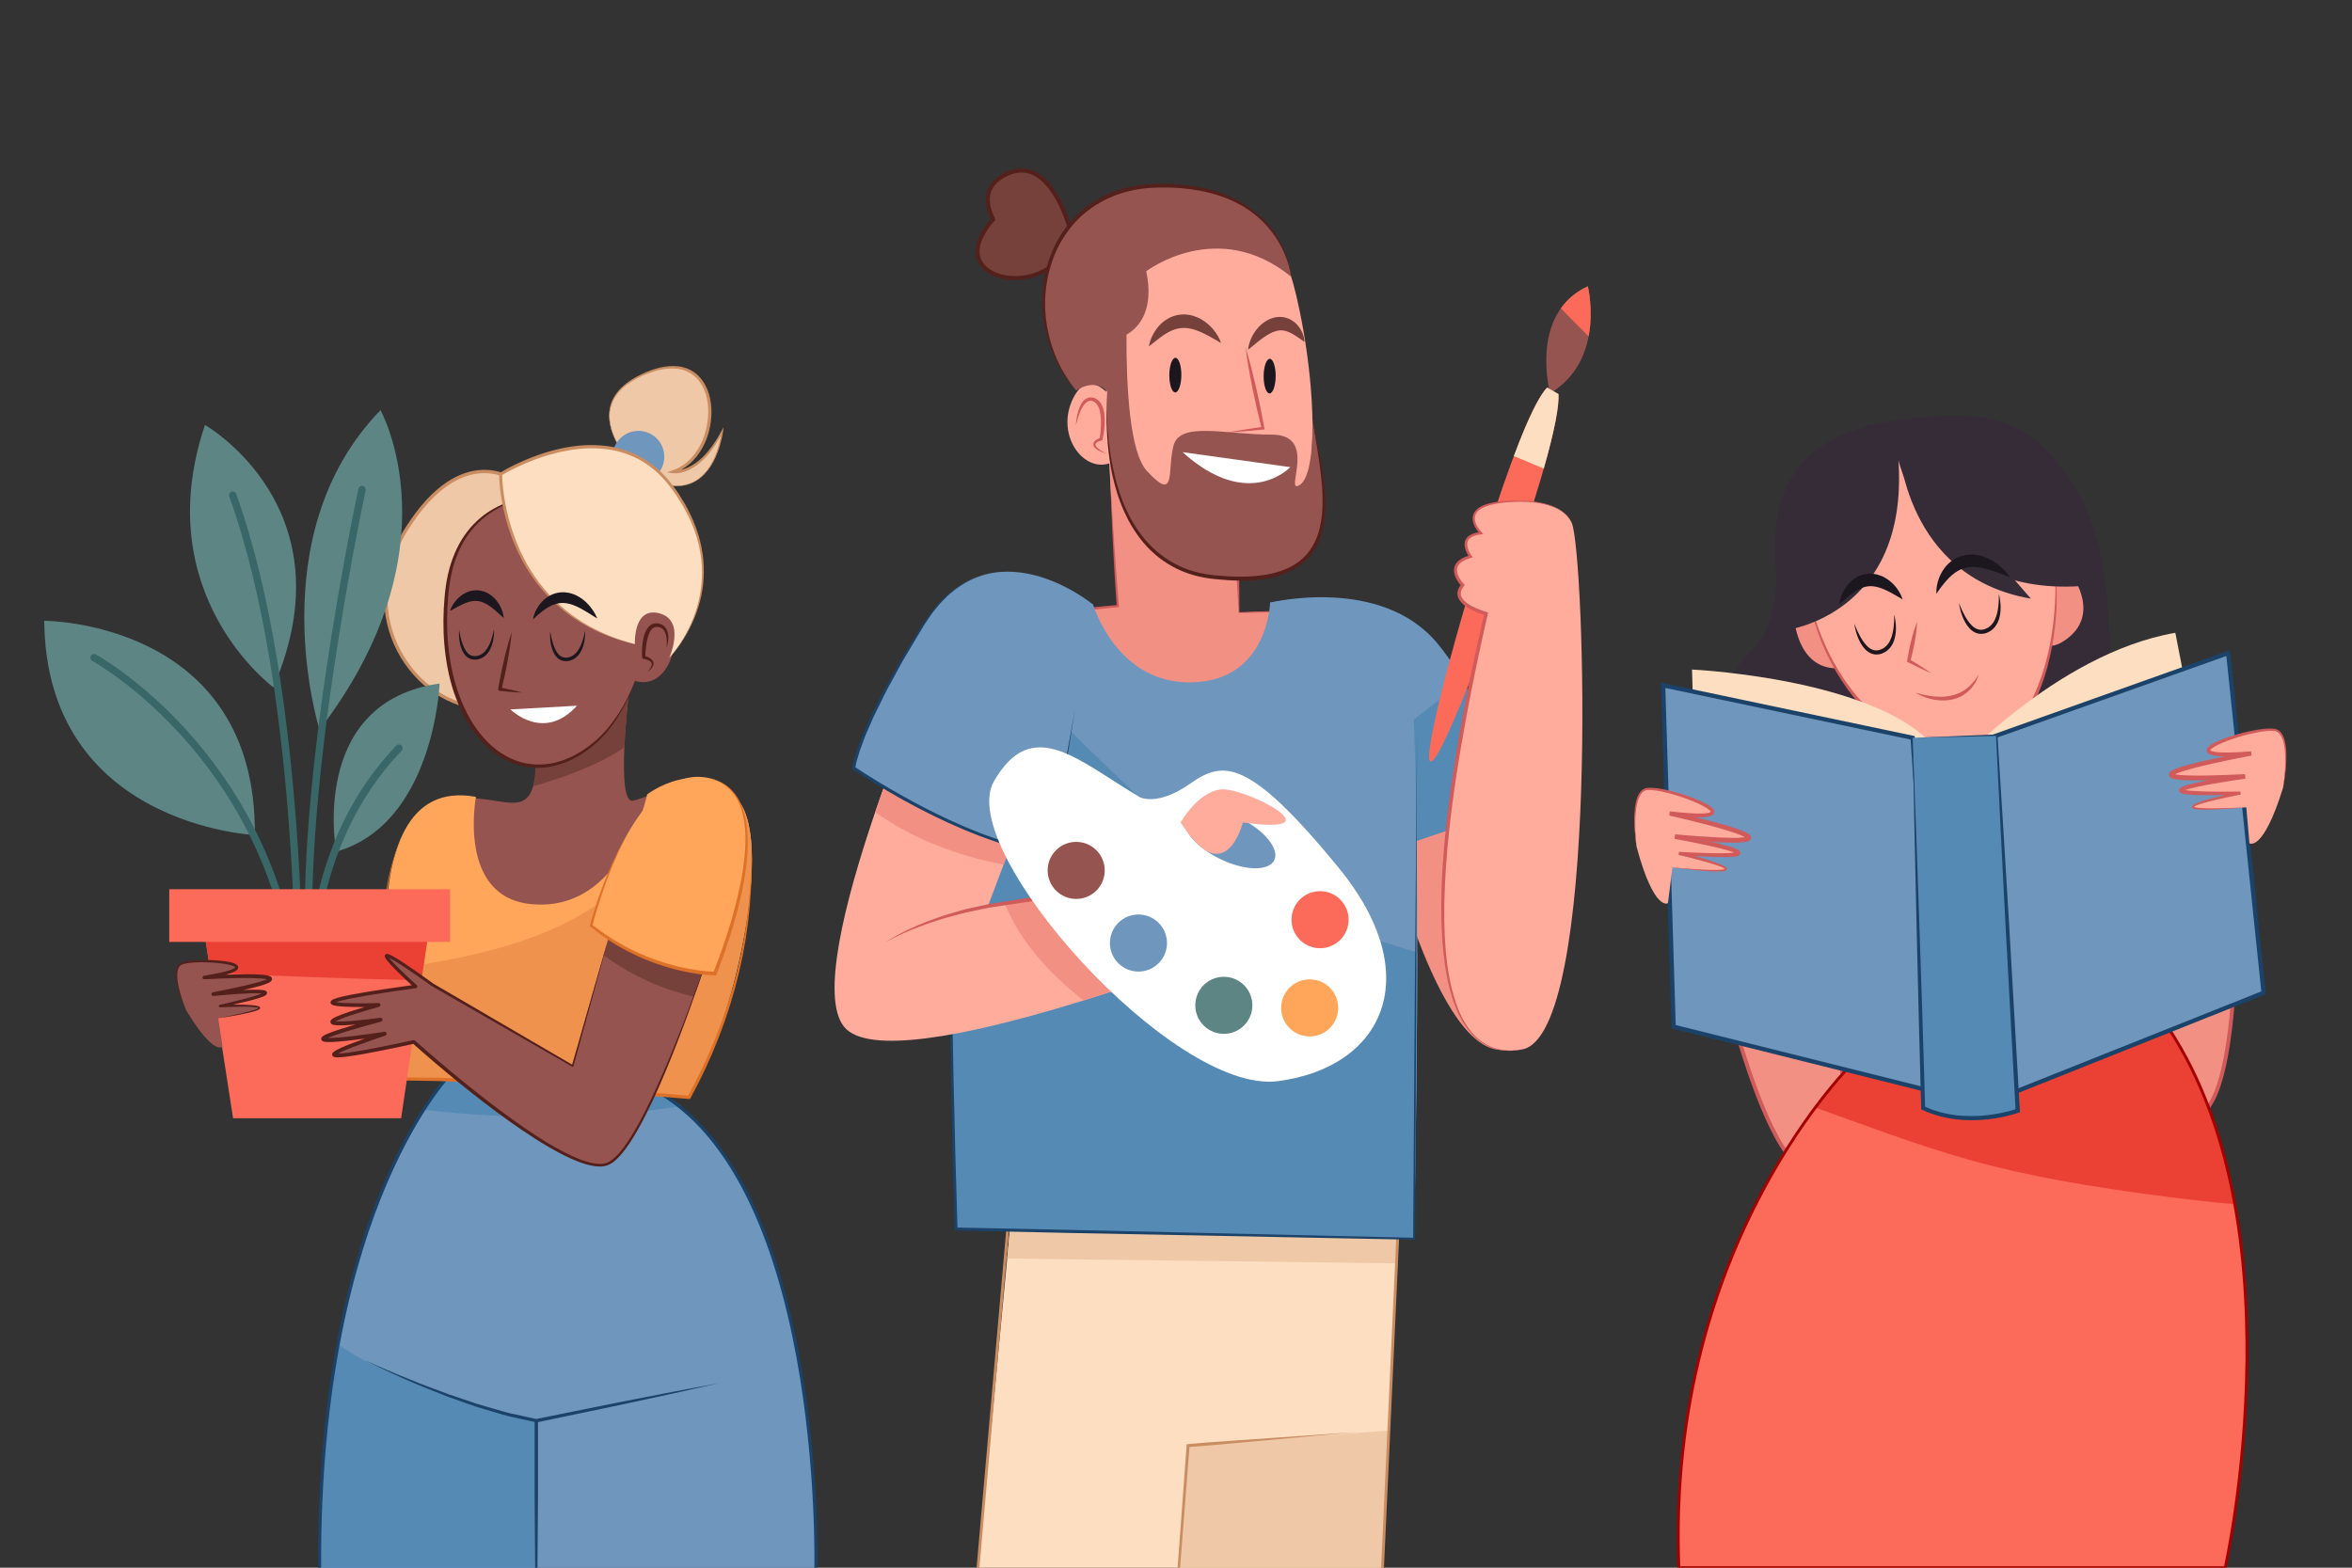 <?xml version="1.0" encoding="utf-8"?>
<!-- Generator: Adobe Illustrator 27.5.0, SVG Export Plug-In . SVG Version: 6.00 Build 0)  -->
<svg version="1.1" xmlns="http://www.w3.org/2000/svg" xmlns:xlink="http://www.w3.org/1999/xlink" x="0px" y="0px"
	 viewBox="0 0 750 500" style="enable-background:new 0 0 750 500;" xml:space="preserve">
<rect x="0" y="0" width="750" height="500" fill="#333333" stroke="none"/>
<g id="BACKGROUND">
</g>
<g id="OBJECTS">
	<g>
		<g>
			<g>
				<path style="fill:#352C38;" d="M566.11,176.805c0,0,2.75,21.75-7.75,30.75c-11.546,9.897-21.328,48.707,20.761,59.386
					c42.089,10.679,90.541,14.848,93.239-42.886c2.5-53.5-8.75-69.5-21.625-82.124C638.616,130.048,566.11,176.805,566.11,176.805z"
					/>
				<g>
					<g>
						<path style="fill:#F29083;" d="M572.211,197.84c0,0,1.256,17.589,16.333,15.077
							C603.621,210.404,584.147,190.93,572.211,197.84z"/>
						<path style="fill:#F29083;" d="M659.854,182.2c0,0,11.107,13.697-1.615,22.169C645.518,212.841,646.419,185.315,659.854,182.2
							z"/>
					</g>
					<g>
						<path style="fill:#FFAC9D;" d="M608.646,140.675c0,0-36.435,8.166-33.294,40.204c3.923,40.017,32.038,61.563,52.768,59.678
							c20.73-1.885,31.122-37.531,26.384-65.96C651.363,155.751,639.428,136.906,608.646,140.675z"/>
						<g>
							<path style="fill:#D15A5A;" d="M575.352,180.879c0,0,0.085,0.64,0.245,1.839c0.086,0.599,0.164,1.342,0.309,2.206
								c0.151,0.863,0.324,1.855,0.519,2.966c0.219,1.106,0.5,2.323,0.784,3.651c0.354,1.312,0.679,2.745,1.145,4.243
								c0.863,3.016,2.089,6.342,3.626,9.872c1.558,3.522,3.528,7.216,5.996,10.867c2.458,3.655,5.429,7.255,8.909,10.554
								c1.729,1.66,3.604,3.225,5.602,4.665c1.984,1.46,4.113,2.771,6.345,3.915c4.446,2.309,9.384,3.906,14.436,4.286
								c2.527,0.188,5.058,0.132,7.504-0.465c2.386-0.579,4.681-1.688,6.689-3.122c4.047-2.891,7.075-6.945,9.364-11.125
								c2.315-4.192,3.937-8.575,5.194-12.795c1.213-4.24,2.016-8.348,2.533-12.169c1.008-7.649,1.016-14.123,0.697-18.619
								c-0.066-1.126-0.148-2.13-0.246-3.001c-0.083-0.873-0.161-1.614-0.25-2.213c-0.161-1.199-0.246-1.838-0.246-1.838
								s0.104,0.637,0.3,1.831c0.107,0.596,0.207,1.336,0.315,2.207c0.124,0.869,0.236,1.872,0.335,2.998
								c0.22,2.25,0.386,4.995,0.389,8.148c0.012,3.152-0.135,6.716-0.601,10.575c-0.457,3.858-1.198,8.016-2.354,12.326
								c-1.201,4.291-2.758,8.776-5.121,13.067c-2.319,4.283-5.401,8.485-9.635,11.55c-2.115,1.522-4.498,2.705-7.106,3.353
								c-2.551,0.634-5.247,0.717-7.855,0.528c-5.253-0.425-10.327-2.105-14.872-4.495c-2.282-1.185-4.452-2.539-6.47-4.04
								c-2.033-1.482-3.936-3.088-5.688-4.788c-3.543-3.366-6.486-7.091-8.917-10.833c-2.44-3.741-4.369-7.509-5.883-11.089
								c-1.51-3.583-2.641-6.971-3.417-10.029c-0.424-1.519-0.708-2.969-1.025-4.294c-0.246-1.342-0.492-2.569-0.679-3.684
								c-0.162-1.119-0.307-2.118-0.433-2.987c-0.119-0.869-0.175-1.614-0.244-2.215
								C575.419,181.521,575.352,180.879,575.352,180.879z"/>
						</g>
					</g>
				</g>
				<g>
					<path style="fill:#352C38;" d="M605.363,146.747c0,0,10.169,44.743,60.336,39.998c0,0,4.068-55.59-43.388-54.234
						c-47.455,1.356-64.403,18.982-52.879,68.471C569.432,200.981,608.752,196.236,605.363,146.747z"/>
					<path style="fill:#352C38;" d="M605.505,142.559c0,0,1.884,41.461,42.089,48.371"/>
				</g>
			</g>
			<g>
				<g>
					<path style="fill:#1C171E;" d="M591.308,198.931c0,0,0.153,0.404,0.439,1.096c0.274,0.695,0.728,1.664,1.321,2.778
						c0.605,1.099,1.377,2.369,2.459,3.39c0.533,0.516,1.176,0.9,1.847,1.115c0.677,0.209,1.408,0.165,2.114-0.069l0.067-0.019
						l0.017-0.005c-0.025,0.01,0.067-0.026-0.053,0.022l0.009-0.004l0.036-0.016l0.146-0.066l0.292-0.132
						c0.19-0.09,0.401-0.172,0.573-0.267c0.268-0.236,0.577-0.369,0.829-0.656c0.254-0.274,0.531-0.524,0.727-0.849
						c0.105-0.155,0.221-0.301,0.318-0.46l0.254-0.501c0.659-1.342,0.944-2.791,1.108-4.034c0.148-1.249,0.204-2.317,0.194-3.063
						c0.001-0.747-0.016-1.18-0.016-1.18s0.134,0.411,0.275,1.155c0.125,0.744,0.315,1.819,0.313,3.134
						c0,0.657-0.035,1.374-0.154,2.129c-0.128,0.753-0.296,1.558-0.648,2.345l-0.264,0.596c-0.104,0.194-0.231,0.381-0.348,0.574
						c-0.213,0.4-0.539,0.736-0.859,1.078c-0.303,0.351-0.77,0.617-1.162,0.916c-0.198,0.112-0.387,0.188-0.582,0.284l-0.29,0.137
						l-0.145,0.069l-0.036,0.017l-0.081,0.033l-0.022,0.007l-0.088,0.025c-0.917,0.292-1.975,0.34-2.908,0.029
						c-0.934-0.305-1.697-0.887-2.289-1.511c-1.186-1.268-1.852-2.69-2.328-3.906c-0.476-1.222-0.708-2.285-0.874-3.021
						C591.346,199.362,591.308,198.931,591.308,198.931z"/>
				</g>
				<g>
					<path style="fill:#1C171E;" d="M624.685,192.35c0,0,0.153,0.404,0.439,1.096c0.274,0.695,0.728,1.664,1.321,2.778
						c0.605,1.099,1.377,2.369,2.459,3.39c0.533,0.516,1.176,0.9,1.847,1.115c0.677,0.209,1.408,0.165,2.114-0.069l0.067-0.019
						l0.017-0.005c-0.024,0.01,0.067-0.026-0.053,0.023l0.009-0.004l0.037-0.016l0.146-0.066l0.292-0.132
						c0.19-0.09,0.401-0.172,0.573-0.267c0.268-0.236,0.577-0.369,0.829-0.656c0.254-0.274,0.531-0.524,0.727-0.849
						c0.105-0.155,0.221-0.301,0.318-0.46l0.254-0.501c0.659-1.342,0.944-2.791,1.108-4.034c0.148-1.249,0.204-2.317,0.194-3.063
						c0.001-0.747-0.016-1.18-0.016-1.18s0.134,0.411,0.275,1.155c0.125,0.743,0.315,1.818,0.313,3.134
						c0,0.657-0.035,1.374-0.154,2.129c-0.128,0.753-0.296,1.558-0.648,2.345l-0.264,0.596c-0.104,0.194-0.231,0.381-0.348,0.573
						c-0.213,0.401-0.539,0.736-0.859,1.078c-0.303,0.351-0.77,0.617-1.162,0.916c-0.198,0.112-0.387,0.188-0.582,0.284l-0.29,0.137
						l-0.145,0.069l-0.036,0.017l-0.081,0.033l-0.022,0.007l-0.088,0.025c-0.917,0.292-1.975,0.34-2.908,0.029
						c-0.934-0.305-1.697-0.887-2.289-1.511c-1.186-1.268-1.852-2.69-2.328-3.906c-0.476-1.222-0.708-2.285-0.875-3.021
						C624.723,192.781,624.685,192.35,624.685,192.35z"/>
				</g>
				<g>
					<path style="fill:#D15A5A;" d="M611.311,198.357c-0.079,2.142-0.375,4.237-0.74,6.318c-0.19,1.039-0.386,2.076-0.624,3.105
						c-0.224,1.032-0.483,2.056-0.753,3.078l-0.261-0.574c2.323,1.407,4.631,2.841,6.86,4.419c-2.517-1.059-4.954-2.261-7.376-3.49
						l-0.328-0.166l0.066-0.408c0.169-1.043,0.349-2.084,0.565-3.118c0.202-1.036,0.445-2.064,0.695-3.09
						C609.928,202.38,610.511,200.346,611.311,198.357z"/>
				</g>
				<g>
					<path style="fill:#D15A5A;" d="M610.783,220.898c0,0,0.356,0.117,0.983,0.283c0.31,0.092,0.694,0.178,1.129,0.287
						c0.433,0.115,0.935,0.191,1.466,0.317c0.544,0.073,1.122,0.203,1.743,0.263c0.619,0.079,1.27,0.135,1.943,0.155
						c0.673,0.069,1.363-0.022,2.064-0.023c0.35-0.011,0.695-0.086,1.045-0.125c0.347-0.056,0.706-0.07,1.04-0.184
						c0.68-0.175,1.377-0.309,1.998-0.617c0.315-0.14,0.643-0.249,0.948-0.393c0.292-0.173,0.579-0.344,0.863-0.512
						c0.594-0.301,1.067-0.737,1.544-1.121c0.23-0.2,0.486-0.366,0.68-0.581c0.195-0.215,0.384-0.423,0.565-0.622
						c0.344-0.415,0.746-0.74,0.978-1.12c0.257-0.367,0.48-0.686,0.665-0.949c0.387-0.527,0.608-0.828,0.608-0.828
						s-0.14,0.345-0.386,0.95c-0.132,0.302-0.292,0.67-0.476,1.091c-0.168,0.435-0.51,0.834-0.818,1.315
						c-0.162,0.237-0.331,0.484-0.506,0.739c-0.177,0.255-0.433,0.456-0.658,0.698c-0.47,0.465-0.941,0.998-1.578,1.365
						c-0.303,0.204-0.611,0.412-0.922,0.622c-0.326,0.186-0.682,0.325-1.032,0.482c-0.69,0.352-1.45,0.523-2.202,0.726
						c-0.374,0.116-0.764,0.127-1.145,0.18c-0.383,0.036-0.763,0.107-1.142,0.112c-0.757-0.002-1.504,0.016-2.213-0.088
						c-0.716-0.053-1.392-0.193-2.027-0.338c-0.641-0.118-1.221-0.337-1.763-0.492C612.031,221.75,610.783,220.898,610.783,220.898z
						"/>
				</g>
				<g>
					<path style="fill:#1C171E;" d="M617.479,189.367c0,0-0.058-0.498,0.011-1.362c0.073-0.86,0.261-2.096,0.782-3.521
						c0.519-1.418,1.388-3.043,2.814-4.5c0.714-0.724,1.579-1.381,2.552-1.912c0.98-0.528,2.076-0.873,3.187-1.082
						c1.114-0.14,2.245-0.195,3.299-0.016c0.537,0.052,1.046,0.169,1.54,0.309c0.504,0.114,0.971,0.285,1.426,0.465
						c0.462,0.166,0.894,0.358,1.301,0.577c0.411,0.21,0.816,0.403,1.174,0.648c0.361,0.234,0.713,0.463,1.053,0.683
						c0.316,0.248,0.621,0.487,0.914,0.717c0.59,0.449,1.055,0.95,1.48,1.368c0.435,0.404,0.76,0.819,1.031,1.152
						c0.542,0.666,0.814,1.078,0.814,1.078s-0.488-0.136-1.276-0.428c-0.39-0.143-0.864-0.317-1.407-0.517
						c-0.543-0.187-1.133-0.428-1.789-0.632c-0.32-0.112-0.654-0.229-1-0.351c-0.344-0.104-0.7-0.211-1.066-0.321
						c-0.36-0.122-0.731-0.215-1.11-0.305c-0.379-0.094-0.754-0.209-1.143-0.264c-0.769-0.162-1.556-0.275-2.327-0.309
						c-0.778-0.06-1.533,0.003-2.272,0.102c-0.732,0.126-1.439,0.332-2.12,0.612c-0.669,0.308-1.321,0.664-1.932,1.097
						c-1.212,0.873-2.273,1.955-3.136,2.976c-0.879,1.014-1.554,1.968-2.044,2.643C617.755,188.969,617.479,189.367,617.479,189.367
						z"/>
				</g>
				<g>
					<path style="fill:#1C171E;" d="M606.689,191.166c0,0-0.363-0.215-0.998-0.592c-0.623-0.369-1.495-0.886-2.518-1.437
						c-1.021-0.547-2.193-1.142-3.419-1.567c-0.611-0.228-1.237-0.37-1.851-0.493c-0.617-0.113-1.222-0.136-1.817-0.11
						c-0.595,0.028-1.174,0.153-1.755,0.32c-0.287,0.094-0.57,0.215-0.862,0.317c-0.277,0.148-0.565,0.262-0.842,0.417
						c-0.555,0.303-1.088,0.659-1.606,1.01c-0.494,0.388-1,0.736-1.433,1.121c-0.456,0.359-0.871,0.714-1.239,1.037
						c-0.369,0.321-0.711,0.6-0.974,0.847c-0.544,0.481-0.902,0.744-0.902,0.744s0.049-0.428,0.219-1.156
						c0.081-0.366,0.189-0.812,0.384-1.29c0.171-0.493,0.377-1.05,0.689-1.621c0.278-0.589,0.68-1.18,1.117-1.81
						c0.48-0.601,1.024-1.225,1.701-1.79c0.675-0.563,1.468-1.082,2.368-1.46c0.9-0.385,1.899-0.613,2.908-0.685
						c1.006-0.028,2.018,0.055,2.935,0.332c0.916,0.263,1.771,0.627,2.502,1.081c1.489,0.883,2.584,1.993,3.387,3.008
						c0.793,1.032,1.305,1.974,1.603,2.663C606.591,190.738,606.689,191.166,606.689,191.166z"/>
				</g>
			</g>
		</g>
		<g>
			<g>
				<g>
					<path style="fill:#F29083;" d="M542.896,284.74c0,0,17.589,89.622,35.179,88.784c17.589-0.837,5.026-83.759,5.026-83.759
						L542.896,284.74z"/>
					<path style="fill:none;stroke:#D15A5A;stroke-width:1.241;stroke-miterlimit:10;" d="M542.896,284.74
						c0,0,17.589,89.622,35.179,88.784c17.589-0.837,5.026-83.759,5.026-83.759L542.896,284.74z"/>
				</g>
				<g>
					<path style="fill:#F29083;" d="M712.513,261.392c0,0,4.725,91.209-12.54,94.673c-17.265,3.463-25.236-80.025-25.236-80.025
						L712.513,261.392z"/>
					<path style="fill:none;stroke:#D15A5A;stroke-width:1.241;stroke-miterlimit:10;" d="M712.513,261.392
						c0,0,4.725,91.209-12.54,94.673c-17.265,3.463-25.236-80.025-25.236-80.025L712.513,261.392z"/>
				</g>
			</g>
			<g>
				<path style="fill:#FC6A5A;" d="M591.476,338.346c0,0-60.306,57.793-56.118,161.654h174.218c0,0,25.965-115.587-22.615-178.406
					S591.476,338.346,591.476,338.346z"/>
				<path style="fill:#EA4134;" d="M627.146,369.681c19.75,5.638,40.122,8.869,60.46,11.579c8.157,1.087,16.537,2.092,25.014,2.815
					c-4.072-22.513-11.852-44.628-25.659-62.481c-48.58-62.819-95.485,16.752-95.485,16.752s-5.281,5.062-12.607,14.877
					C594.865,359.001,610.791,365.012,627.146,369.681z"/>
				<path style="fill:none;stroke:#A50000;stroke-width:0.922;stroke-miterlimit:10;" d="M591.476,338.346
					c0,0-60.306,57.793-56.118,161.654h174.218c0,0,25.965-115.587-22.615-178.406S591.476,338.346,591.476,338.346z"/>
			</g>
		</g>
		<g>
			<g>
				<path style="fill:#FDDEC0;" d="M540.383,241.185l-0.838-27.64c0,0,72.033,3.35,82.084,32.666c0,0,33.503-37.691,72.033-44.392
					l14.239,72.87L540.383,241.185z"/>
				<g>
					<g>
						<polygon style="fill:#6F96BD;" points="530.332,218.57 609.903,235.322 617.441,348.397 533.682,327.457 						"/>
						<polygon style="fill:none;stroke:#1B4268;stroke-width:1.362;stroke-miterlimit:10;" points="530.332,218.57 609.903,235.322 
							617.441,348.397 533.682,327.457 						"/>
					</g>
					<g>
						<polygon style="fill:#6F96BD;" points="710.523,208.288 633.919,235.565 641.621,348.628 721.813,316.639 						"/>
						<polygon style="fill:none;stroke:#1B4268;stroke-width:1.362;stroke-miterlimit:10;" points="710.523,208.288 
							633.919,235.565 641.621,348.628 721.813,316.639 						"/>
					</g>
					<g>
						<path style="fill:#558AB5;" d="M609.903,235.322l26.803-0.838l6.701,119.775c0,0-15.914,5.863-30.153-0.838L609.903,235.322z"
							/>
						<g>
							<path style="fill:#1B4268;" d="M609.903,235.322l26.795-1.078l0.233-0.009l0.015,0.236l1.87,29.933l1.818,29.936l3.45,59.882
								l0.03,0.511l-0.472,0.164c-1.27,0.44-2.511,0.783-3.788,1.077c-1.269,0.301-2.551,0.537-3.838,0.744l-1.938,0.257
								c-0.646,0.084-1.298,0.118-1.947,0.179c-0.648,0.068-1.302,0.075-1.953,0.1c-0.652,0.027-1.303,0.048-1.956,0.022
								c-0.652-0.02-1.306-0.011-1.957-0.055l-1.953-0.159c-0.652-0.042-1.295-0.178-1.943-0.263
								c-0.647-0.094-1.295-0.185-1.93-0.349l-1.915-0.436l-1.876-0.587l-0.937-0.297l-0.908-0.378l-1.816-0.757l-0.352-0.147
								l-0.011-0.407l-0.788-29.526l-0.704-29.529l-0.655-29.53L609.903,235.322z M609.903,235.322l1.104,29.517l1.02,29.52
								l0.971,29.521l0.887,29.523l-0.362-0.554l1.747,0.72l0.873,0.361l0.903,0.282l1.807,0.559l1.848,0.413
								c0.612,0.157,1.238,0.242,1.864,0.33c0.627,0.079,1.247,0.21,1.879,0.248l1.892,0.147c0.631,0.042,1.266,0.029,1.898,0.047
								c0.633,0.024,1.266,0.001,1.899-0.028c0.633-0.027,1.267-0.034,1.898-0.104c0.631-0.062,1.265-0.096,1.894-0.18l1.885-0.256
								c1.252-0.206,2.5-0.44,3.732-0.736c1.229-0.287,2.467-0.637,3.63-1.032l-0.443,0.674l-3.251-59.893l-1.532-29.952
								l-1.481-29.955l0.247,0.227L609.903,235.322z"/>
						</g>
					</g>
				</g>
			</g>
			<g>
				<g>
					<path style="fill:#FFAC9D;" d="M521.865,270.063c0,0-2.394-15.991,2.6-18.225c4.994-2.234,40.695,11.369,7.944,7.594
						c0,0,55.634,12.337,1.673,7.391c0,0,44.572,8.096,1.275,5.353c0,0,34.994,8.404-2.05,4.487l-1.439,11.401
						C531.868,288.064,527.484,290.917,521.865,270.063z"/>
					<g>
						<path style="fill:#D15A5A;" d="M521.865,270.063c-0.367-2.337-0.618-4.697-0.704-7.068c-0.071-2.368-0.037-4.762,0.474-7.116
							c0.263-1.167,0.652-2.354,1.45-3.348c0.387-0.497,0.953-0.902,1.563-1.109c0.676-0.185,1.267-0.191,1.885-0.184
							c2.431,0.09,4.76,0.643,7.066,1.235c2.303,0.614,4.571,1.346,6.796,2.219c1.111,0.44,2.212,0.913,3.288,1.472
							c0.537,0.282,1.069,0.582,1.586,0.943c0.259,0.178,0.513,0.382,0.76,0.62c0.233,0.25,0.515,0.522,0.62,1.071
							c0.042,0.279-0.05,0.627-0.223,0.831c-0.167,0.224-0.353,0.338-0.524,0.438c-0.35,0.196-0.666,0.269-0.987,0.354
							c-0.633,0.144-1.244,0.2-1.854,0.245c-1.216,0.074-2.415,0.059-3.611,0.017c-2.39-0.081-4.756-0.327-7.117-0.581l0.223-1.328
							c4.115,0.913,8.207,1.884,12.288,2.938c2.04,0.53,4.075,1.082,6.102,1.687c1.013,0.304,2.025,0.621,3.032,0.97
							c1.009,0.356,2.009,0.715,3.022,1.237c0.256,0.14,0.511,0.283,0.787,0.504l0.212,0.189c0.077,0.082,0.161,0.196,0.231,0.299
							c0.075,0.12,0.154,0.355,0.165,0.549c-0.006,0.234-0.102,0.539-0.213,0.64c-0.498,0.544-0.807,0.517-1.113,0.634
							c-0.305,0.082-0.584,0.121-0.868,0.167c-1.11,0.138-2.175,0.163-3.243,0.176c-2.129,0.014-4.24-0.087-6.346-0.208
							c-4.211-0.252-8.405-0.616-12.594-1.009l0.196-1.439c3.297,0.62,6.577,1.282,9.852,2.008c1.637,0.364,3.271,0.746,4.901,1.167
							c0.815,0.212,1.629,0.434,2.442,0.68c0.816,0.253,1.619,0.502,2.455,0.899c0.216,0.115,0.417,0.202,0.677,0.425
							c0.114,0.118,0.322,0.258,0.393,0.705c0.008,0.528-0.358,0.773-0.486,0.846c-0.631,0.322-1.015,0.311-1.475,0.388
							c-0.876,0.097-1.722,0.119-2.57,0.132c-1.691,0.016-3.369-0.031-5.045-0.098c-3.351-0.139-6.691-0.358-10.029-0.599
							l0.144-0.957c2.685,0.683,5.352,1.407,8.006,2.204c1.327,0.398,2.646,0.823,3.952,1.309c0.653,0.243,1.302,0.502,1.941,0.812
							c0.32,0.164,0.636,0.324,0.95,0.588c0.079,0.083,0.161,0.15,0.233,0.293c0.086,0.124,0.087,0.408-0.044,0.553
							c-0.24,0.26-0.43,0.263-0.619,0.329c-0.738,0.16-1.427,0.155-2.128,0.164c-0.697,0.002-1.39-0.029-2.082-0.061
							c-1.383-0.072-2.762-0.182-4.138-0.307c-2.753-0.243-5.495-0.584-8.235-0.926c2.752,0.233,5.506,0.436,8.259,0.607
							c1.377,0.082,2.754,0.148,4.13,0.177c0.687,0.01,1.375,0.019,2.058-0.004c0.676-0.027,1.379-0.054,1.988-0.209
							c0.134-0.033,0.304-0.117,0.292-0.127c-0.023,0.008-0.013,0.097-0.02,0.072c-0.004-0.014-0.055-0.062-0.096-0.102
							c-0.22-0.175-0.526-0.329-0.825-0.468c-0.611-0.274-1.254-0.508-1.902-0.726c-1.298-0.434-2.62-0.817-3.943-1.193
							c-2.65-0.741-5.327-1.413-8.005-2.041l0.144-0.957c3.335,0.177,6.672,0.331,10.004,0.407c1.665,0.035,3.331,0.05,4.982,0.003
							c0.823-0.028,1.65-0.067,2.433-0.17c0.36-0.045,0.831-0.145,0.943-0.214c0.057-0.02-0.154,0.051-0.136,0.368
							c0.029,0.239,0.095,0.213,0.052,0.196c-0.055-0.054-0.235-0.153-0.389-0.228c-0.676-0.318-1.475-0.57-2.256-0.804
							c-0.788-0.234-1.588-0.447-2.392-0.65c-1.609-0.405-3.233-0.774-4.862-1.125c-3.257-0.7-6.537-1.341-9.814-1.936l0.196-1.439
							c4.181,0.366,8.366,0.702,12.547,0.926c2.09,0.11,4.18,0.184,6.254,0.194c1.032-0.005,2.072-0.027,3.05-0.143
							c0.235-0.037,0.477-0.07,0.68-0.125c0.19-0.021,0.425-0.194,0.274-0.053c0.003,0.017-0.111,0.169-0.074,0.282
							c-0.017,0.071,0.033,0.17,0.042,0.18c-0.011,0-0.001,0.004-0.011-0.011l-0.083-0.072c-0.133-0.11-0.334-0.231-0.539-0.344
							c-0.853-0.448-1.833-0.816-2.802-1.162c-0.976-0.345-1.968-0.663-2.966-0.969c-1.997-0.61-4.015-1.171-6.039-1.71
							c-4.05-1.074-8.132-2.069-12.218-3.002l0.223-1.328c2.339,0.275,4.685,0.504,7.021,0.641c1.167,0.064,2.336,0.099,3.483,0.051
							c0.569-0.031,1.141-0.075,1.664-0.185c0.251-0.059,0.517-0.126,0.685-0.222c0.084-0.042,0.154-0.096,0.161-0.112
							c0.022-0.022-0.002,0.017,0.01,0.005c0.003-0.041-0.111-0.253-0.285-0.421c-0.177-0.175-0.38-0.349-0.605-0.509
							c-0.447-0.325-0.941-0.619-1.446-0.895c-1.014-0.552-2.081-1.035-3.16-1.486c-2.164-0.896-4.392-1.663-6.649-2.31
							c-1.129-0.323-2.267-0.614-3.412-0.854c-1.145-0.236-2.3-0.437-3.448-0.508c-0.561-0.033-1.168-0.018-1.64,0.093
							c-0.51,0.157-0.961,0.453-1.317,0.877c-0.72,0.837-1.142,1.948-1.427,3.068c-0.566,2.262-0.678,4.641-0.679,6.994
							C521.456,265.349,521.59,267.713,521.865,270.063z"/>
					</g>
				</g>
				<g>
					<path style="fill:#FFAC9D;" d="M727.989,251.345c0,0,3.014-15.886-1.889-18.312c-4.904-2.426-41.107,9.779-8.233,7.28
						c0,0-56.071,10.165-1.959,7.32c0,0-44.853,6.358-1.482,5.3c0,0-35.294,7.037,1.874,4.563l0.995,11.449
						C717.294,268.943,721.564,271.964,727.989,251.345z"/>
					<g>
						<path style="fill:#D15A5A;" d="M727.989,251.345c0.367-2.337,0.592-4.695,0.697-7.052c0.09-2.352,0.071-4.733-0.407-7.015
							c-0.241-1.13-0.619-2.257-1.306-3.121c-0.339-0.438-0.778-0.751-1.282-0.928c-0.467-0.129-1.073-0.167-1.635-0.157
							c-1.149,0.026-2.312,0.182-3.465,0.373c-1.154,0.196-2.302,0.441-3.443,0.721c-2.28,0.559-4.536,1.238-6.733,2.05
							c-1.096,0.409-2.181,0.85-3.216,1.362c-0.515,0.257-1.02,0.531-1.479,0.839c-0.232,0.152-0.442,0.318-0.625,0.486
							c-0.181,0.161-0.302,0.368-0.302,0.409c0.011,0.013-0.011-0.027,0.01-0.004c0.007,0.016,0.074,0.073,0.156,0.118
							c0.164,0.103,0.428,0.18,0.676,0.248c0.518,0.13,1.088,0.197,1.656,0.25c1.144,0.093,2.314,0.103,3.483,0.085
							c2.34-0.047,4.693-0.184,7.041-0.368l0.171,1.335c-4.119,0.774-8.236,1.61-12.325,2.525c-2.044,0.46-4.083,0.943-6.101,1.474
							c-1.009,0.267-2.013,0.546-3.001,0.853c-0.982,0.308-1.975,0.638-2.845,1.052c-0.208,0.105-0.414,0.218-0.552,0.322
							l-0.086,0.069c-0.01,0.014,0,0.011-0.011,0.011c0.01-0.01,0.063-0.107,0.049-0.178c0.041-0.112-0.067-0.268-0.063-0.285
							c-0.146-0.147,0.082,0.035,0.271,0.063c0.201,0.063,0.441,0.105,0.675,0.151c0.972,0.154,2.011,0.216,3.042,0.261
							c2.073,0.07,4.165,0.077,6.257,0.049c4.187-0.061,8.381-0.235,12.573-0.438l0.14,1.446c-3.298,0.467-6.6,0.98-9.882,1.553
							c-1.641,0.288-3.278,0.593-4.902,0.936c-0.811,0.172-1.62,0.354-2.416,0.557c-0.79,0.204-1.598,0.424-2.286,0.716
							c-0.156,0.069-0.341,0.161-0.397,0.212c-0.044,0.015,0.021,0.044,0.059-0.194c0.031-0.316-0.178-0.395-0.122-0.373
							c0.11,0.073,0.575,0.191,0.934,0.25c0.779,0.133,1.604,0.204,2.425,0.264c1.648,0.111,3.313,0.162,4.979,0.191
							c3.332,0.054,6.672,0.029,10.012-0.017l0.107,0.962c-2.701,0.523-5.402,1.091-8.078,1.728
							c-1.337,0.325-2.672,0.655-3.986,1.039c-0.656,0.193-1.307,0.402-1.929,0.652c-0.304,0.127-0.616,0.269-0.842,0.435
							c-0.043,0.039-0.095,0.085-0.1,0.098c-0.008,0.025,0.005-0.064-0.017-0.073c-0.012,0.01,0.154,0.099,0.287,0.138
							c0.603,0.179,1.304,0.234,1.979,0.286c0.682,0.05,1.37,0.068,2.057,0.084c1.376,0.025,2.755,0.011,4.134-0.017
							c2.758-0.064,5.518-0.16,8.276-0.285c-2.751,0.235-5.504,0.469-8.265,0.605c-1.38,0.071-2.762,0.127-4.147,0.146
							c-0.693,0.005-1.386,0.008-2.083-0.02c-0.7-0.036-1.389-0.058-2.12-0.247c-0.186-0.073-0.376-0.083-0.606-0.353
							c-0.125-0.15-0.113-0.434-0.022-0.554c0.078-0.14,0.162-0.204,0.245-0.284c0.325-0.252,0.647-0.4,0.972-0.551
							c0.651-0.286,1.31-0.518,1.971-0.736c1.323-0.434,2.659-0.808,4-1.154c2.683-0.693,5.375-1.313,8.085-1.891l0.107,0.962
							c-3.345,0.11-6.691,0.199-10.045,0.208c-1.677,0.002-3.356-0.016-5.045-0.098c-0.847-0.046-1.691-0.101-2.563-0.232
							c-0.457-0.094-0.841-0.098-1.459-0.445c-0.125-0.078-0.481-0.337-0.453-0.864c0.088-0.444,0.301-0.576,0.42-0.689
							c0.269-0.213,0.472-0.292,0.693-0.399c0.851-0.365,1.663-0.582,2.488-0.803c0.822-0.215,1.644-0.405,2.467-0.585
							c1.645-0.358,3.293-0.675,4.943-0.976c3.301-0.597,6.604-1.132,9.923-1.623l0.14,1.446c-4.202,0.23-8.406,0.43-12.624,0.519
							c-2.11,0.04-4.222,0.058-6.349-0.038c-1.067-0.055-2.13-0.121-3.234-0.302c-0.282-0.057-0.559-0.106-0.861-0.2
							c-0.301-0.128-0.611-0.113-1.088-0.677c-0.107-0.105-0.191-0.413-0.188-0.648c0.018-0.193,0.106-0.425,0.186-0.543
							c0.074-0.1,0.162-0.211,0.242-0.29l0.219-0.18c0.285-0.21,0.545-0.343,0.806-0.473c1.032-0.482,2.045-0.802,3.067-1.119
							c1.021-0.31,2.043-0.587,3.068-0.852c2.049-0.526,4.104-0.999,6.163-1.449c4.119-0.895,8.246-1.706,12.393-2.459l0.171,1.335
							c-2.37,0.162-4.743,0.316-7.134,0.303c-1.196-0.004-2.395-0.036-3.607-0.157c-0.608-0.069-1.216-0.148-1.843-0.317
							c-0.317-0.097-0.631-0.182-0.972-0.392c-0.167-0.106-0.349-0.227-0.507-0.458c-0.165-0.211-0.243-0.562-0.191-0.839
							c0.125-0.544,0.418-0.805,0.661-1.046c0.256-0.228,0.518-0.422,0.784-0.589c0.531-0.341,1.074-0.62,1.622-0.881
							c1.097-0.517,2.215-0.946,3.342-1.343c2.257-0.785,4.552-1.429,6.877-1.953c2.328-0.502,4.676-0.964,7.109-0.96
							c0.617,0.016,1.207,0.046,1.876,0.257c0.602,0.23,1.151,0.657,1.519,1.169c0.759,1.024,1.101,2.225,1.319,3.402
							c0.419,2.373,0.359,4.766,0.197,7.129C728.789,246.675,728.447,249.023,727.989,251.345z"/>
					</g>
				</g>
			</g>
		</g>
	</g>
	<g>
		<g>
			<g>
				<polygon style="fill:#FDDEC0;" points="324.973,361.164 311.859,500 440.859,500 447.409,364.473 				"/>
				<g>
					<polygon style="fill:#EFC8A8;" points="445.55,402.939 447.409,364.473 324.973,361.164 321.173,401.394 					"/>
					<polygon style="fill:#EFC8A8;" points="378.859,461.055 375.909,500 440.859,500 442.974,456.246 					"/>
				</g>
			</g>
			<g>
				<g>
					<path style="fill:#C98D61;" d="M432.641,456.739l-26.868,2.446l-13.434,1.223c-4.478,0.411-8.955,0.827-13.442,1.117
						l0.432-0.434l-3.027,38.939l-0.787-0.06l2.874-38.951l0.029-0.396l0.403-0.039c4.476-0.43,8.962-0.733,13.448-1.041
						l13.457-0.935L432.641,456.739z"/>
				</g>
				<g>
					
						<line style="fill:none;stroke:#C98D61;stroke-width:0.904;stroke-miterlimit:10;" x1="445.842" y1="391.638" x2="440.859" y2="500"/>
					
						<line style="fill:none;stroke:#C98D61;stroke-width:0.904;stroke-miterlimit:10;" x1="321.64" y1="388.638" x2="311.859" y2="500"/>
				</g>
			</g>
		</g>
		<g>
			<g>
				<g>
					<g>
						<g>
							<path style="fill:#FFAC9D;" d="M330.846,195.756l25.602-2.454c0,0-8.422-120.034-2.107-123.752
								c6.316-3.718,50.464-1.241,57.386,18.717c3.052,8.799,20.791,86.968-17.006,94.904l0.375,12.197
								c0,0,14.346-0.498,26.224-0.45c11.879,0.048-5.016,30.557-44.902,27.337C336.533,219.036,330.846,195.756,330.846,195.756z"
								/>
							<path style="fill:#F29083;" d="M421.321,194.918c-11.879-0.048-26.224,0.449-26.224,0.449l-0.375-12.197
								c-25.085-0.316-35.95-21.481-41.085-40.029c1.057,25.575,2.811,50.16,2.811,50.16l-25.602,2.454c0,0,5.688,23.28,45.573,26.5
								C416.305,225.475,433.199,194.966,421.321,194.918z"/>
						</g>
						<path style="fill:#FFAC9D;" d="M354.459,126.887c0,0-7.3-10.232-12.365,0.347c-6.512,13.601,6.962,27.769,16.142,17.389
							C367.416,134.244,354.459,126.887,354.459,126.887z"/>
					</g>
					<g>
						<g>
							<path style="fill:#D15A5A;" d="M353.983,152.15l0.615,10.289c0.205,3.43,0.399,6.86,0.659,10.286l0.724,10.279
								c0.269,3.424,0.511,6.851,0.812,10.27l0.03,0.34l-0.343,0.034l-25.591,2.564l0.401-0.564c0.843,2.8,2.415,5.466,4.21,7.846
								c1.812,2.396,3.968,4.528,6.317,6.406c4.725,3.748,10.242,6.416,15.982,8.28c2.876,0.933,5.827,1.62,8.793,2.217
								c2.975,0.557,5.979,0.976,8.998,1.244c6.024,0.587,12.124,0.401,18.072-0.667c5.941-1.076,11.728-3.086,16.957-6.1
								c2.611-1.507,5.078-3.272,7.295-5.309c2.2-2.043,4.197-4.358,5.565-7.01c0.663-1.32,1.193-2.752,1.2-4.183
								c0.007-0.71-0.165-1.405-0.552-1.947c-0.393-0.54-1.008-0.887-1.697-1.036c-0.678-0.168-1.426-0.12-2.198-0.131l-2.285-0.007
								l-4.571-0.015c-6.091,0.022-12.183,0.103-18.275,0.247h0l-0.11,0.006l-0.007-0.116l-0.696-12.187l0.868-0.027l0.053,12.206
								l-0.116-0.109h0c6.09-0.251,12.184-0.437,18.28-0.565l4.57-0.065l2.285-0.032c0.747-0.001,1.54-0.072,2.354,0.116
								c0.799,0.163,1.602,0.588,2.119,1.288c0.51,0.699,0.712,1.557,0.713,2.364c0.003,1.634-0.56,3.145-1.24,4.54
								c-1.408,2.789-3.438,5.177-5.672,7.293c-2.252,2.108-4.755,3.933-7.405,5.497c-5.305,3.138-11.216,5.163-17.251,6.283
								c-6.047,1.102-12.247,1.303-18.35,0.723c-3.051-0.264-6.091-0.679-9.107-1.237c-3.01-0.588-5.997-1.315-8.918-2.27
								c-5.827-1.918-11.446-4.66-16.272-8.519c-2.398-1.934-4.603-4.131-6.458-6.604c-1.844-2.484-3.433-5.153-4.34-8.204
								l-0.153-0.514l0.554-0.051l25.613-2.343l-0.313,0.374c-0.262-3.43-0.464-6.859-0.693-10.289
								c-0.217-3.43-0.383-6.863-0.56-10.295c-0.193-3.431-0.318-6.865-0.455-10.298L353.983,152.15z"/>
						</g>
					</g>
				</g>
				<g>
					<g>
						<path style="fill:#76413B;" d="M341.725,74.927c0,0-6.204-26.68-21.095-19.234c-14.891,7.445,4.343,24.818,4.343,24.818
							s-3.102-21.716-11.789-5.584C304.498,91.059,336.762,95.402,341.725,74.927z"/>
						
							<path style="fill:none;stroke:#54201C;stroke-width:1.296;stroke-linecap:round;stroke-linejoin:round;stroke-miterlimit:10;" d="
							M320.63,55.693c-7.034,3.517-6.451,9.248-3.881,14.317c-1.067,0.914-2.251,2.477-3.565,4.917
							c-8.686,16.132,23.577,20.475,28.541,0C341.725,74.927,335.521,48.248,320.63,55.693z"/>
					</g>
					<g>
						<path style="fill:#965450;" d="M418.455,133.25c0,0,0.827,18.614-4.136,21.509c-4.964,2.895,6.204-16.132-8.686-16.132
							s-29.368-4.343-31.436,3.516s1.034,18.407-8.48,8.066c-5.499-5.977-6.576-26.881-6.505-43.458
							c4.006-2.339,8.892-7.794,6.298-20.242c0,0,22.75-17.373,46.218,1.757c0,0-2.381-29.989-42.909-29.058
							c-35.987,0.827-45.914,41.777-25.646,65.355c0,0,5.805-4.212,9.907,0.323c-0.662,17.204,1.489,55.207,32.904,59.034
							C432.866,189.632,422.178,155.586,418.455,133.25z"/>
						<g>
							<g>
								<path style="fill:#54201C;" d="M411.728,88.267c0,0-0.057-0.568-0.279-1.61c-0.223-1.041-0.613-2.558-1.312-4.415
									c-0.708-1.849-1.7-4.059-3.225-6.355c-1.513-2.295-3.506-4.709-6.09-6.884c-1.266-1.117-2.727-2.105-4.258-3.08
									c-1.572-0.911-3.234-1.798-5.032-2.51c-3.575-1.47-7.559-2.468-11.741-3.048c-4.183-0.561-8.585-0.712-13.008-0.433
									c-4.405,0.318-8.832,1.271-12.918,3.105c-4.074,1.818-7.816,4.405-10.816,7.626c-2.978,3.233-5.331,6.961-6.871,10.872
									c-1.543,3.91-2.441,7.921-2.77,11.772c-0.332,3.854-0.106,7.541,0.477,10.874c0.588,3.335,1.504,6.318,2.51,8.883
									c0.264,0.637,0.52,1.254,0.767,1.849c0.285,0.578,0.56,1.136,0.824,1.671c0.497,1.089,1.112,2.004,1.591,2.874
									c1.058,1.677,1.928,2.979,2.601,3.806c0.649,0.846,0.996,1.298,0.996,1.298s-0.365-0.436-1.051-1.254
									c-0.706-0.802-1.648-2.057-2.759-3.715c-0.509-0.858-1.158-1.761-1.694-2.841c-0.284-0.532-0.579-1.085-0.885-1.66
									c-0.269-0.593-0.547-1.207-0.835-1.842c-1.104-2.557-2.133-5.555-2.782-8.938c-0.659-3.376-0.965-7.128-0.702-11.075
									c0.259-3.942,1.082-8.087,2.669-12.119c1.561-4.038,3.963-7.909,7.03-11.28c3.088-3.358,6.958-6.078,11.178-7.986
									c4.239-1.874,8.853-2.832,13.369-3.126c4.515-0.255,8.967-0.073,13.235,0.526c4.266,0.595,8.321,1.72,11.952,3.292
									c1.826,0.764,3.512,1.706,5.102,2.67c1.551,1.028,3.024,2.069,4.298,3.237c2.61,2.266,4.562,4.799,6.019,7.177
									c1.472,2.378,2.402,4.642,3.056,6.527c0.654,1.89,0.96,3.436,1.145,4.486C411.695,87.697,411.728,88.267,411.728,88.267z"/>
							</g>
							<g>
								<path style="fill:#54201C;" d="M353.081,124.886c0,0-0.012,0.599-0.034,1.721c-0.038,1.122-0.036,2.769-0.015,4.862
									c0.034,1.046,0.071,2.204,0.112,3.465c0.092,1.258,0.136,2.622,0.284,4.072c0.236,2.903,0.665,6.165,1.367,9.673
									c0.701,3.504,1.649,7.276,3.158,11.075c0.73,1.908,1.634,3.803,2.636,5.692c1.041,1.868,2.226,3.706,3.582,5.458
									c2.722,3.489,6.193,6.588,10.268,8.792c4.079,2.224,8.687,3.451,13.428,3.825c4.722,0.466,9.504,0.579,14.114,0.016
									c4.588-0.552,9.081-1.941,12.503-4.653c3.467-2.677,5.444-6.653,6.35-10.559c0.935-3.935,0.997-7.837,0.833-11.394
									c-0.171-3.568-0.619-6.826-1.007-9.713c-0.406-2.886-0.826-5.396-1.166-7.463c-0.692-4.134-1.038-6.505-1.038-6.505
									s0.439,2.354,1.292,6.458c0.42,2.053,0.938,4.546,1.459,7.423c0.529,2.875,1.003,6.148,1.27,9.752
									c0.243,3.597,0.277,7.568-0.604,11.68c-0.446,2.048-1.166,4.12-2.265,6.059c-1.085,1.945-2.576,3.731-4.387,5.182
									c-3.643,2.928-8.355,4.397-13.076,5.001c-4.756,0.614-9.612,0.411-14.409-0.082c-4.798-0.407-9.64-1.703-13.837-4.031
									c-4.218-2.301-7.799-5.534-10.527-9.173c-1.366-1.82-2.551-3.719-3.584-5.642c-0.994-1.943-1.884-3.884-2.596-5.832
									c-1.471-3.88-2.378-7.704-3.023-11.249c-0.612-3.555-0.956-6.844-1.115-9.763c-0.11-1.458-0.118-2.827-0.176-4.09
									c-0.007-1.264-0.013-2.425-0.019-3.474c0.035-2.098,0.077-3.743,0.144-4.864
									C353.053,125.484,353.081,124.886,353.081,124.886z"/>
							</g>
						</g>
					</g>
				</g>
			</g>
			<g>
				<g>
					<path style="fill:#D15A5A;" d="M397.153,110.707c0.339,1.054,0.629,2.119,0.936,3.18c0.313,1.06,0.583,2.129,0.87,3.194
						c0.551,2.136,1.07,4.279,1.568,6.426c0.985,4.297,1.871,8.615,2.641,12.959l0.086,0.486l-0.464,0.044
						c-2.005,0.191-4.01,0.386-6.019,0.547c-2.009,0.158-4.016,0.34-6.029,0.463c1.985-0.359,3.977-0.659,5.966-0.984
						c1.99-0.322,3.983-0.61,5.976-0.901l-0.378,0.531c-1.091-4.274-2.066-8.573-2.943-12.893c-0.433-2.161-0.845-4.327-1.224-6.5
						c-0.178-1.089-0.373-2.174-0.526-3.269C397.454,112.896,397.279,111.807,397.153,110.707z"/>
				</g>
				<g>
					<path style="fill:#D15A5A;" d="M352.782,144.663c-0.64-0.174-1.269-0.399-1.875-0.683c-0.605-0.288-1.207-0.604-1.732-1.109
						c-0.255-0.253-0.502-0.592-0.551-1.05c-0.016-0.226,0.029-0.464,0.126-0.66c0.094-0.201,0.224-0.363,0.36-0.505
						c0.56-0.552,1.214-0.827,1.85-1.085l-0.305,0.348c0.303-2.014,0.471-4.086,0.405-6.106c-0.036-1.01-0.165-2.009-0.401-2.953
						c-0.248-0.932-0.651-1.823-1.315-2.375c-0.157-0.147-0.338-0.264-0.528-0.36l-0.144-0.071
						c-0.008-0.007-0.084-0.036-0.036-0.024l-0.093-0.03c-0.118-0.036-0.26-0.092-0.359-0.111c-0.349-0.088-0.801-0.072-1.169,0.092
						c-0.784,0.31-1.417,1.127-1.904,1.985c-0.498,0.87-0.866,1.834-1.211,2.807c-0.334,0.98-0.595,1.987-0.834,3.006
						c0.03-1.049,0.178-2.091,0.376-3.128c0.199-1.038,0.495-2.064,0.937-3.058c0.225-0.495,0.502-0.977,0.852-1.427
						c0.35-0.446,0.79-0.869,1.359-1.143c0.581-0.271,1.221-0.352,1.889-0.209c0.157,0.03,0.26,0.069,0.392,0.103l0.094,0.026
						l0.141,0.057l0.211,0.092c0.278,0.126,0.549,0.288,0.781,0.484c0.968,0.787,1.444,1.907,1.749,2.964
						c0.3,1.075,0.387,2.164,0.421,3.236c0.041,2.152-0.218,4.254-0.69,6.336l-0.062,0.272l-0.244,0.076
						c-0.598,0.186-1.195,0.426-1.62,0.765c-0.203,0.174-0.337,0.36-0.338,0.563c-0.006,0.208,0.12,0.46,0.298,0.695
						c0.37,0.471,0.904,0.867,1.448,1.219C351.612,144.046,352.188,144.371,352.782,144.663z"/>
				</g>
				<g>
					<path style="fill:#76413B;" d="M397.988,111.541c0,0,0.061-1.663,1.096-3.859c0.516-1.094,1.267-2.323,2.366-3.479
						c0.55-0.576,1.19-1.129,1.927-1.616c0.74-0.476,1.573-0.907,2.49-1.17c0.225-0.075,0.463-0.122,0.696-0.179l0.088-0.02
						l0.169-0.032l0.138-0.023l0.277-0.038c0.202-0.025,0.545-0.042,0.81-0.053c0.258,0.004,0.505,0.007,0.755,0.028
						c0.998,0.104,1.94,0.407,2.734,0.833c1.599,0.864,2.599,2.096,3.241,3.178c0.641,1.097,0.941,2.09,1.071,2.806
						c0.145,0.707,0.126,1.136,0.126,1.136s-0.328-0.235-0.901-0.648c-0.569-0.39-1.334-0.948-2.224-1.497
						c-0.887-0.546-1.902-1.085-2.888-1.348c-0.493-0.13-0.971-0.206-1.445-0.205l-0.353,0.003c-0.105,0.018-0.135,0.006-0.303,0.03
						l-0.276,0.044l-0.139,0.018l-0.017,0.002c0.17-0.029,0.044-0.007,0.08-0.013l-0.006,0.001l-0.024,0.005l-0.049,0.01
						c-0.131,0.03-0.263,0.045-0.394,0.087c-0.523,0.145-1.068,0.33-1.602,0.592c-0.539,0.251-1.074,0.558-1.596,0.888
						c-1.045,0.661-2.026,1.419-2.881,2.101C399.174,110.574,397.988,111.541,397.988,111.541z"/>
				</g>
				<g>
					<path style="fill:#76413B;" d="M389.35,109.394c0,0-0.403-0.238-1.109-0.653c-0.695-0.406-1.672-0.971-2.808-1.589
						c-2.273-1.217-5.279-2.626-8.028-2.563c-0.685,0.028-1.368,0.075-2.033,0.26c-0.339,0.056-0.658,0.208-0.995,0.291
						c-0.329,0.115-0.642,0.278-0.975,0.392c-0.316,0.161-0.622,0.333-0.944,0.479c-0.304,0.183-0.599,0.371-0.903,0.541
						c-0.573,0.393-1.158,0.748-1.655,1.152c-0.525,0.373-1,0.745-1.417,1.091c-0.43,0.334-0.823,0.626-1.123,0.89
						c-0.621,0.512-1.027,0.791-1.027,0.791s0.081-0.47,0.313-1.267c0.11-0.403,0.266-0.884,0.501-1.412
						c0.117-0.267,0.242-0.55,0.374-0.849c0.151-0.289,0.327-0.585,0.506-0.901c0.348-0.637,0.84-1.264,1.376-1.928
						c0.288-0.318,0.602-0.631,0.92-0.96c0.345-0.306,0.721-0.596,1.1-0.901c0.809-0.549,1.708-1.083,2.733-1.413
						c1.004-0.39,2.12-0.515,3.213-0.568c1.097,0.018,2.18,0.164,3.179,0.471c0.991,0.312,1.919,0.716,2.725,1.215
						c1.633,0.973,2.862,2.18,3.769,3.292c0.904,1.121,1.488,2.16,1.835,2.918C389.229,108.924,389.35,109.394,389.35,109.394z"/>
				</g>
				<path style="fill:#1C171E;" d="M376.708,119.652c-0.019,3.046-0.894,5.509-1.953,5.503c-1.06-0.007-1.902-2.481-1.883-5.527
					c0.019-3.046,0.894-5.509,1.953-5.502C375.884,114.132,376.727,116.606,376.708,119.652z"/>
				<path style="fill:#1C171E;" d="M406.785,119.973c-0.019,3.046-0.894,5.509-1.953,5.503c-1.059-0.007-1.903-2.481-1.883-5.527
					c0.019-3.046,0.894-5.509,1.953-5.503C405.962,114.452,406.805,116.927,406.785,119.973z"/>
				<path style="fill:#FFFFFF;" d="M377.091,144.211l34.358,4.778C411.449,148.989,398.187,163.239,377.091,144.211z"/>
			</g>
		</g>
		<g>
			<g>
				<g>
					<path style="fill:#F29083;" d="M440.791,261.891c0,0,17.373,76.936,39.709,72.8c22.336-4.136-13.236-104.236-13.236-104.236
						L440.791,261.891z"/>
					<g>
						<path style="fill:#6F96BD;" d="M405.012,192.193c0,0,35.366-8.686,53.359,13.03c17.993,21.716,21.716,53.359,21.716,53.359
							l-38.468,13.03L405.012,192.193z"/>
						<path style="fill:#558AB5;" d="M430.589,244.997c-0.305,0.233-0.61,0.466-0.915,0.699l11.945,25.915l38.468-13.03
							c0,0-2.56-21.681-13.645-41.467C454.758,226.688,442.662,235.777,430.589,244.997z"/>
					</g>
				</g>
				<g>
					<g>
						<g>
							<path style="fill:#965450;" d="M494.284,125.435c0,0-6.869-25.438,12.047-34.133
								C506.332,91.302,512.165,114.744,494.284,125.435z"/>
							<path style="fill:#FC6A5A;" d="M506.572,107.296c1.629-8.468-0.24-15.994-0.24-15.994c-3.853,1.771-6.622,4.243-8.611,7.046
								C500.661,101.342,503.594,104.344,506.572,107.296z"/>
						</g>
						<g>
							<path style="fill:#FC6A5A;" d="M493.358,123.606c-3.374,3.422-8.889,15.318-17.47,41.465
								c-10.906,33.232-22.632,76.891-19.734,77.842c2.898,0.951,19.323-41.167,30.229-74.398
								c8.073-24.599,10.856-37.426,10.583-42.819C495.751,125.022,494.547,124.328,493.358,123.606z"/>
							<path style="fill:#FDDEC0;" d="M493.358,123.606c-2.376,2.414-5.814,9.031-10.634,21.855
								c3.196,1.305,6.378,2.644,9.544,4.017c3.578-12.571,4.888-20,4.699-23.782C495.751,125.022,494.547,124.328,493.358,123.606z
								"/>
						</g>
					</g>
					<g>
						<path style="fill:#FFAC9D;" d="M478.846,160.136c0,0,18.2-2.482,22.336,6.618c4.136,9.1,9.1,162.973-15.718,167.937
							c-19.282,3.856-39.709-17.373-11.582-138.982c0,0-12.409-3.309-7.445-9.1c0,0-6.618-6.618,2.482-9.1
							c0,0-4.964-6.618,3.309-7.445C472.228,170.064,463.955,161.791,478.846,160.136z"/>
						<g>
							<path style="fill:#D15A5A;" d="M485.464,334.691c-1.582,0.274-3.191,0.531-4.809,0.428l-0.606-0.011l-0.602-0.074
								l-1.204-0.151c-0.778-0.217-1.595-0.315-2.341-0.643c-3.07-1.073-5.739-3.163-7.7-5.751c-1.989-2.575-3.465-5.52-4.539-8.576
								c-1.08-3.057-1.892-6.208-2.434-9.398c-0.137-0.798-0.296-1.592-0.415-2.392l-0.31-2.407
								c-0.237-1.602-0.343-3.216-0.485-4.827c-0.165-1.61-0.204-3.226-0.286-4.841c-0.098-1.615-0.106-3.23-0.122-4.846
								c-0.03-1.616-0.037-3.232,0.013-4.846c0.047-1.614,0.029-3.232,0.129-4.844l0.25-4.838c0.097-1.612,0.242-3.22,0.36-4.83
								c0.213-3.223,0.608-6.427,0.912-9.641c0.389-3.203,0.755-6.411,1.197-9.607c0.472-3.192,0.871-6.395,1.412-9.576
								c0.519-3.184,1.002-6.375,1.591-9.547c0.573-3.174,1.133-6.352,1.779-9.512c0.636-3.162,1.226-6.334,1.918-9.483
								c0.681-3.152,1.321-6.314,2.036-9.458l2.139-9.434l0.392,0.653c-1.194-0.341-2.325-0.757-3.448-1.255
								c-1.117-0.498-2.206-1.087-3.212-1.843c-0.498-0.386-0.973-0.819-1.382-1.335c-0.406-0.513-0.745-1.126-0.883-1.816
								c-0.144-0.689-0.053-1.419,0.19-2.052c0.133-0.311,0.278-0.613,0.463-0.884c0.163-0.29,0.386-0.518,0.578-0.779l0.027,0.696
								c-0.395-0.411-0.712-0.825-1.027-1.271c-0.304-0.447-0.593-0.908-0.816-1.413c-0.122-0.246-0.228-0.501-0.307-0.772
								c-0.099-0.261-0.169-0.533-0.206-0.819l-0.07-0.422l0.003-0.437c0.004-0.146-0.001-0.291,0.012-0.436l0.1-0.432
								c0.036-0.143,0.066-0.288,0.109-0.428l0.201-0.393l0.206-0.39c0.077-0.123,0.184-0.221,0.275-0.333
								c0.199-0.202,0.36-0.463,0.596-0.611l0.676-0.495c0.222-0.172,0.482-0.255,0.721-0.387c0.245-0.116,0.486-0.247,0.735-0.349
								l1.52-0.499l-0.236,0.689c-0.289-0.403-0.514-0.8-0.732-1.223c-0.209-0.423-0.403-0.856-0.537-1.318
								c-0.074-0.228-0.139-0.46-0.174-0.704c-0.052-0.238-0.085-0.481-0.081-0.733c-0.021-0.248-0.009-0.498,0.045-0.751
								l0.064-0.377l0.143-0.361c0.05-0.119,0.095-0.241,0.151-0.357l0.228-0.313c0.146-0.217,0.31-0.412,0.518-0.556
								c0.202-0.145,0.376-0.35,0.603-0.439l0.654-0.328c0.218-0.111,0.452-0.148,0.677-0.225c0.228-0.064,0.454-0.143,0.683-0.192
								l1.381-0.209l-0.229,0.642c-0.625-0.666-1.14-1.377-1.572-2.168c-0.42-0.786-0.752-1.66-0.79-2.598
								c-0.063-0.936,0.281-1.903,0.872-2.62c0.602-0.715,1.379-1.212,2.177-1.599c0.803-0.387,1.648-0.635,2.493-0.86
								c0.85-0.199,1.706-0.357,2.566-0.471c0.86-0.105,1.715-0.213,2.581-0.268c0.863-0.062,1.726-0.099,2.589-0.114
								c3.448-0.049,6.931,0.204,10.266,1.136c1.655,0.482,3.284,1.132,4.708,2.115c0.725,0.472,1.362,1.068,1.94,1.704
								c0.575,0.646,1.018,1.393,1.39,2.167c-0.388-0.767-0.845-1.501-1.43-2.131c-0.588-0.621-1.231-1.198-1.959-1.65
								c-1.431-0.945-3.057-1.554-4.705-1.998c-3.321-0.854-6.781-1.033-10.197-0.913c-0.855,0.032-1.71,0.087-2.562,0.166
								c-0.849,0.071-1.699,0.197-2.544,0.318c-0.843,0.13-1.676,0.302-2.496,0.512c-0.811,0.236-1.618,0.491-2.364,0.859
								c-0.741,0.368-1.434,0.834-1.938,1.447c-0.488,0.617-0.753,1.381-0.694,2.168c0.038,0.786,0.336,1.566,0.732,2.284
								c0.398,0.715,0.911,1.401,1.47,1.982l0.503,0.523l-0.732,0.12l-1.292,0.211c-0.211,0.047-0.41,0.123-0.616,0.182
								c-0.199,0.071-0.42,0.107-0.602,0.206l-0.552,0.285c-0.201,0.076-0.317,0.245-0.481,0.359
								c-0.17,0.114-0.289,0.267-0.393,0.43l-0.172,0.233l-0.105,0.268l-0.107,0.267l-0.042,0.291
								c-0.042,0.191-0.05,0.389-0.028,0.593c-0.003,0.201,0.027,0.404,0.075,0.607c0.03,0.204,0.089,0.406,0.157,0.606
								c0.12,0.403,0.302,0.795,0.496,1.177c0.198,0.376,0.426,0.762,0.668,1.089l0.359,0.486l-0.596,0.203l-1.416,0.483
								c-0.227,0.096-0.438,0.217-0.658,0.324c-0.21,0.119-0.454,0.198-0.637,0.349l-0.569,0.426
								c-0.207,0.128-0.311,0.337-0.474,0.498c-0.071,0.088-0.16,0.166-0.217,0.262l-0.148,0.298l-0.153,0.295l-0.073,0.323
								l-0.076,0.322c-0.007,0.111,0,0.225-0.001,0.337l-0.002,0.337l0.064,0.34c0.03,0.228,0.09,0.454,0.179,0.676
								c0.067,0.226,0.161,0.446,0.272,0.661c0.198,0.438,0.465,0.853,0.745,1.255c0.283,0.394,0.603,0.796,0.928,1.126l0.301,0.305
								l-0.274,0.391c-0.157,0.224-0.357,0.429-0.481,0.665c-0.152,0.226-0.26,0.465-0.361,0.705
								c-0.18,0.483-0.236,0.983-0.135,1.467c0.098,0.484,0.348,0.948,0.683,1.368c0.335,0.421,0.749,0.799,1.197,1.144
								c0.909,0.678,1.937,1.234,3.004,1.703c1.064,0.468,2.185,0.874,3.29,1.185l0.506,0.142l-0.114,0.51l-2.1,9.431
								c-0.703,3.143-1.329,6.302-1.997,9.452c-0.679,3.148-1.255,6.316-1.878,9.475c-0.636,3.157-1.17,6.332-1.747,9.499
								c-0.6,3.163-1.095,6.344-1.624,9.519c-0.552,3.172-0.962,6.364-1.445,9.546c-0.453,3.186-0.83,6.382-1.23,9.575
								c-0.315,3.201-0.721,6.395-0.946,9.604c-0.124,1.603-0.274,3.205-0.377,4.81l-0.268,4.816
								c-0.103,1.605-0.115,3.212-0.177,4.819c-0.068,1.607-0.081,3.213-0.069,4.82c-0.002,1.607-0.013,3.214,0.066,4.819
								c0.063,1.605,0.083,3.213,0.228,4.812c0.122,1.601,0.209,3.206,0.425,4.796l0.28,2.391c0.109,0.795,0.257,1.583,0.383,2.375
								c0.497,3.17,1.276,6.289,2.289,9.323c0.997,3.039,2.39,5.964,4.291,8.533c1.875,2.582,4.445,4.684,7.451,5.806
								c0.73,0.34,1.534,0.452,2.301,0.684l1.19,0.174l0.596,0.086l0.602,0.023C482.266,335.156,483.874,334.933,485.464,334.691z"
								/>
						</g>
					</g>
				</g>
			</g>
			<g>
				<g>
					<path style="fill:#6F96BD;" d="M348.55,192.814c0,0,7.445,25.439,31.643,24.818c24.198-0.62,24.818-25.439,24.818-25.439
						s35.987-6.205,42.811,10.548c6.825,16.752,3.102,192.341,3.102,192.341l-133.398-3.102c0,0-18.614-184.896-9.307-191.721
						C317.528,193.434,348.55,192.814,348.55,192.814z"/>
					<path style="fill:#558AB5;" d="M393.788,278.48c-18.613-12.001-34.394-27.686-50.197-43.078
						c-11.579-11.279-23.435-23.171-32.502-36.771c-1.092,0.5-2.066,1.04-2.869,1.628c-9.307,6.825-3.362,191.721-3.362,191.721
						l146.066,3.102c0,0,0.95-44.836,1.01-91.356C431.551,297.979,411.636,289.988,393.788,278.48z"/>
				</g>
				<g>
					<path style="fill:#1B4268;" d="M308.221,200.259c-0.762,0.674-1.056,1.694-1.369,2.628c-0.288,0.959-0.502,1.938-0.692,2.921
						c-0.371,1.968-0.633,3.955-0.857,5.945c-0.44,3.981-0.723,7.979-0.951,11.978c-0.448,8-0.666,16.011-0.813,24.021
						c-0.28,16.022-0.31,32.05-0.187,48.076c0.258,32.051,0.968,64.102,1.98,96.137l-0.464-0.459l36.517,0.76l36.515,0.834
						l73.031,1.668l-0.321,0.312l0.568-80.512l0.68-80.513l-0.254,80.514l-0.365,80.515l-0.001,0.318l-0.319-0.006l-73.036-1.434
						l-36.518-0.717l-36.516-0.791l-0.451-0.01l-0.013-0.449c-0.91-32.049-1.518-64.103-1.674-96.163
						c-0.034-8.015-0.033-16.03,0.018-24.046c0.057-8.015,0.139-16.031,0.366-24.044c0.221-8.013,0.514-16.025,1.036-24.025
						c0.265-3.999,0.585-7.997,1.062-11.977c0.243-1.989,0.524-3.976,0.913-5.943c0.199-0.982,0.422-1.961,0.72-2.919
						C307.147,201.947,307.452,200.927,308.221,200.259z"/>
				</g>
			</g>
			<g>
				<g>
					<g>
						<g>
							<path style="fill:#FFAC9D;" d="M299.534,206.464c0,0-45.293,102.375-30.402,120.989
								c14.891,18.614,128.434-26.68,128.434-26.68l-26.059-19.234l-56.462,7.445l27.3-72.593L299.534,206.464z"/>
							<g>
								<path style="fill:#F29083;" d="M345.493,319.097c27.665-8.589,52.073-18.324,52.073-18.324l-26.059-19.234l-51.072,6.735
									C325.452,300.62,334.726,310.535,345.493,319.097z"/>
								<path style="fill:#F29083;" d="M320.012,275.777l22.333-59.386l-42.811-9.927c0,0-11.061,25.005-20.454,52.545
									C291.227,267.713,305.298,272.875,320.012,275.777z"/>
							</g>
						</g>
						<g>
							<path style="fill:#D15A5A;" d="M282.359,300.555c0,0,0.294-0.219,0.879-0.578c0.579-0.369,1.432-0.909,2.564-1.512
								c1.108-0.651,2.519-1.312,4.121-2.109c1.611-0.776,3.479-1.545,5.515-2.386c1.036-0.372,2.116-0.76,3.234-1.161
								c1.118-0.401,2.268-0.837,3.487-1.167c2.428-0.684,4.953-1.568,7.664-2.08c1.345-0.297,2.713-0.6,4.098-0.906l1.055-0.231
								l1.054-0.169c0.705-0.113,1.413-0.227,2.124-0.341c2.844-0.457,5.734-0.921,8.623-1.385c2.898-0.416,5.777-0.931,8.65-1.232
								c2.865-0.342,5.684-0.68,8.411-1.006c2.727-0.337,5.367-0.618,7.87-0.893c2.505-0.237,4.874-0.462,7.06-0.669
								c8.745-0.822,14.591-1.177,14.591-1.177s-5.806,0.748-14.515,1.871c-2.177,0.271-4.536,0.564-7.031,0.874
								c-2.489,0.347-5.112,0.72-7.831,1.06c-2.717,0.351-5.525,0.714-8.378,1.083c-2.857,0.325-5.738,0.873-8.63,1.311
								c-2.894,0.436-5.788,0.873-8.637,1.302c-0.712,0.107-1.422,0.214-2.127,0.321l-1.056,0.159l-1.022,0.215
								c-1.375,0.29-2.734,0.577-4.07,0.859c-2.689,0.503-5.214,1.284-7.644,1.896c-1.22,0.292-2.372,0.691-3.492,1.057
								c-1.121,0.366-2.204,0.72-3.244,1.059c-1.029,0.369-1.997,0.772-2.933,1.118c-0.929,0.362-1.831,0.659-2.637,1.035
								c-1.627,0.716-3.065,1.308-4.197,1.903c-1.153,0.555-2.042,1.021-2.641,1.356
								C282.667,300.355,282.359,300.555,282.359,300.555z"/>
						</g>
					</g>
					<g>
						<path style="fill:#6F96BD;" d="M348.55,192.814c0,0-32.884-27.3-53.98,6.205c-21.096,33.505-22.336,45.914-22.336,45.914
							s34.125,23.577,62.666,27.3L348.55,192.814z"/>
						<g>
							<path style="fill:#1B4268;" d="M316.036,182.81l-2.394,0.602c-0.797,0.204-1.549,0.548-2.324,0.814
								c-0.784,0.248-1.504,0.65-2.239,1.014c-0.736,0.364-1.476,0.717-2.146,1.196c-0.682,0.454-1.387,0.877-2.05,1.356
								l-1.903,1.555c-0.659,0.489-1.202,1.11-1.786,1.683c-0.563,0.594-1.183,1.134-1.699,1.77l-1.551,1.904
								c-0.255,0.32-0.525,0.628-0.767,0.957l-0.687,1.018c-0.924,1.357-1.858,2.686-2.67,4.124l-5.063,8.475
								c-0.868,1.4-1.632,2.854-2.421,4.294l-2.359,4.325c-0.79,1.44-1.587,2.875-2.283,4.363l-2.179,4.416
								c-0.758,1.458-1.403,2.966-2.051,4.472c-0.63,1.512-1.362,2.987-1.908,4.53c-0.543,1.542-1.195,3.053-1.649,4.618
								l-0.703,2.341c-0.159,0.778-0.404,1.595-0.494,2.341l-0.203-0.439c2.363,1.594,4.788,3.13,7.235,4.613
								c2.443,1.493,4.917,2.937,7.417,4.333c1.243,0.71,2.5,1.397,3.76,2.075c1.257,0.686,2.515,1.368,3.795,2.01
								c1.278,0.644,2.538,1.326,3.831,1.94l3.87,1.859l3.919,1.752c1.3,0.599,2.629,1.128,3.957,1.66
								c1.333,0.519,2.639,1.109,3.996,1.563l4.04,1.442c1.357,0.448,2.731,0.841,4.096,1.264c1.359,0.447,2.747,0.781,4.137,1.11
								c1.391,0.317,2.761,0.749,4.174,0.95l4.216,0.743l-0.426,0.314l4.088-22.949l4.185-22.932l-3.712,23.014l-3.809,22.997
								l-0.062,0.374l-0.364-0.06l-4.27-0.701c-1.434-0.188-2.817-0.606-4.226-0.911c-1.405-0.327-2.807-0.66-4.178-1.104
								c-1.377-0.421-2.765-0.812-4.134-1.258l-4.073-1.437c-1.368-0.452-2.683-1.04-4.026-1.557
								c-1.338-0.53-2.677-1.057-3.986-1.654l-3.947-1.746l-3.896-1.853c-1.302-0.612-2.57-1.292-3.856-1.934
								c-1.288-0.64-2.555-1.32-3.82-2.004c-1.268-0.678-2.536-1.356-3.78-2.078c-2.505-1.412-4.983-2.871-7.432-4.379
								c-2.455-1.501-4.874-3.046-7.262-4.67l-0.238-0.162l0.035-0.277c0.113-0.889,0.357-1.653,0.53-2.485l0.725-2.383
								c0.47-1.594,1.131-3.111,1.687-4.669c0.559-1.558,1.299-3.036,1.94-4.558c0.659-1.514,1.315-3.029,2.081-4.491l2.215-4.424
								c0.717-1.486,1.534-2.919,2.344-4.355l2.418-4.314c0.809-1.436,1.593-2.888,2.476-4.276l5.16-8.416
								c0.825-1.42,1.793-2.778,2.743-4.126l0.714-1.013c0.252-0.327,0.531-0.634,0.795-0.952l1.606-1.89
								c0.533-0.631,1.172-1.166,1.753-1.753c0.602-0.566,1.161-1.179,1.837-1.661l1.951-1.529c0.678-0.469,1.397-0.881,2.093-1.324
								c0.683-0.468,1.437-0.808,2.184-1.159c0.746-0.351,1.476-0.739,2.271-0.973c0.785-0.252,1.547-0.581,2.347-0.768
								L316.036,182.81z"/>
						</g>
					</g>
				</g>
				<g>
					<g>
						<path style="fill:#FFFFFF;" d="M426.728,276.575c-28.541-34.745-36.607-34.125-47.155-26.68
							c-10.548,7.445-16.132,4.343-16.132,4.343c-19.854-11.789-34.345-26.295-46.534-4.964
							c-12.409,21.716,57.082,99.893,90.586,95.55S455.269,311.321,426.728,276.575z M406.323,274.364
							c-1.762,3.59-9.531,3.389-17.354-0.449c-7.823-3.838-12.736-9.861-10.975-13.451c1.762-3.59,9.531-3.389,17.354,0.449
							C403.171,264.752,408.084,270.774,406.323,274.364z"/>
						<path style="fill:#FFAC9D;" d="M376.471,262.305c0,0,5.584-9.927,13.03-10.548c7.445-0.62,37.848,14.891,6.825,10.548
							C396.325,262.305,390.741,284.848,376.471,262.305z"/>
					</g>
					<g>
						<circle style="fill:#965450;" cx="343.173" cy="277.609" r="9.1"/>
						<circle style="fill:#6F96BD;" cx="363.028" cy="300.773" r="9.1"/>
						
							<ellipse transform="matrix(0.707 -0.707 0.707 0.707 -112.394 369.913)" style="fill:#5D8584;" cx="390.328" cy="320.628" rx="9.1" ry="9.1"/>
						<circle style="fill:#FFA65B;" cx="417.628" cy="321.455" r="9.1"/>
						<circle style="fill:#FC6A5A;" cx="420.937" cy="293.328" r="9.1"/>
					</g>
				</g>
			</g>
		</g>
	</g>
	<g>
		<g>
			<g>
				<path style="fill:#6F96BD;" d="M144.702,341.346c0,0-44.342,46.709-42.813,158.654h158.29c0,0,3.142-128.41-55.382-154.333
					S144.702,341.346,144.702,341.346z"/>
				<g>
					<path style="fill:#558AB5;" d="M171.018,453.834c-12.077-3.089-25.314-7.862-36.782-12.282
						c-8.979-3.461-19.113-7.244-26.455-12.929c-3.204,10.697-5.967,52.909-5.892,71.378h69.129V453.834z"/>
					<path style="fill:#558AB5;" d="M217.332,352.757c-3.828-2.692-7.995-5.08-12.535-7.091
						c-58.524-25.923-60.095-4.321-60.095-4.321s-4.007,3.963-9.623,12.577C162.408,357.201,190.084,357.098,217.332,352.757z"/>
				</g>
			</g>
			<g>
				<path style="fill:none;stroke:#1B4268;stroke-width:1.023;stroke-miterlimit:10;" d="M260.179,500
					c0,0,3.142-128.41-55.382-154.333s-60.095-4.32-60.095-4.32S101.36,383.055,101.889,500"/>
				<g>
					<g>
						<path style="fill:#1B4268;" d="M116.422,433.866c1.098,0.507,2.207,0.992,3.314,1.476c1.104,0.494,2.208,0.984,3.325,1.448
							l3.338,1.416c1.108,0.483,2.24,0.91,3.36,1.363l3.36,1.359c1.115,0.465,2.243,0.898,3.378,1.313l6.789,2.532l6.865,2.308
							c1.143,0.387,2.278,0.799,3.444,1.11l3.476,1.003l3.475,1.003c1.151,0.367,2.334,0.596,3.51,0.856l7.057,1.544l-0.203,0.003
							l14.542-2.943c4.85-0.968,9.69-1.983,14.548-2.913l14.563-2.838l14.587-2.724l-14.479,3.249l-14.502,3.135
							c-4.831,1.06-9.679,2.037-14.518,3.06l-14.524,3.03l-0.112,0.023l-0.092-0.021l-7.108-1.604
							c-1.184-0.27-2.376-0.509-3.53-0.886l-3.488-1.032l-3.488-1.032c-1.17-0.321-2.307-0.742-3.452-1.138l-6.854-2.42
							l-6.755-2.676c-1.128-0.438-2.249-0.895-3.357-1.383l-3.335-1.436c-1.107-0.49-2.224-0.954-3.317-1.475l-3.293-1.527
							C120.746,436.039,118.577,434.962,116.422,433.866z"/>
					</g>
					<g>
						<path style="fill:#1B4268;" d="M170.644,500c0,0-0.084-11.719-0.167-23.437c0.004-11.719,0.007-23.437,0.007-23.437h1.069
							c0,0,0.004,11.719,0.007,23.437c-0.084,11.719-0.167,23.437-0.167,23.437H170.644z"/>
					</g>
				</g>
			</g>
		</g>
		<g>
			<g>
				<g>
					<path style="fill:#965450;" d="M200.603,220.248c0,0-4.374,36.074,1.162,35.128c5.536-0.946,28.806-14.122,33.706,9.54
						c4.9,23.663-28.605,70.984-28.605,70.984l-74.793-0.889c0,0-12.552-71.675,7.316-78.775
						c19.868-7.1,32.349,12.588,31.648-18.106C170.327,206.966,200.603,220.248,200.603,220.248z"/>
					<path style="fill:#76413B;" d="M170.147,250.74c0.494-2.78,0.768-6.815,0.89-12.61c0.655-31.165,29.566-17.882,29.566-17.882
						s-1.107,9.134-1.502,18.09C191.771,243.646,178.569,248.416,170.147,250.74z"/>
				</g>
				<g>
					<g>
						<path style="fill:#EFC8A8;" d="M163.948,153.205c0,0-16.497-12.569-34.172,15.318c-17.675,27.887,2.357,56.953,25.138,57.346
							C177.695,226.262,163.948,153.205,163.948,153.205z"/>
						<path style="fill:none;stroke:#C98D61;stroke-width:1.065;stroke-miterlimit:10;" d="M163.948,153.205
							c0,0-16.497-12.569-34.172,15.318c-17.675,27.887,2.357,56.953,25.138,57.346
							C177.695,226.262,163.948,153.205,163.948,153.205z"/>
					</g>
					<g>
						<g>
							<g>
								<path style="fill:#965450;" d="M176.045,158.186c0,0-30.076-2.766-33.575,30.638c-4.451,42.502,21.169,68.147,45.774,49.294
									C212.849,219.266,216.151,157.188,176.045,158.186z"/>
								<path style="fill:#965450;" d="M201.233,209.873c0,0,1.862-18.581,10.041-14.941s2.976,28.46-10.831,21.374"/>
							</g>
							<g>
								<path style="fill:#54201C;" d="M176.045,158.186c0,0-0.647-0.05-1.86-0.026c-1.212,0.025-2.992,0.141-5.221,0.513
									c-2.22,0.398-4.904,1.048-7.779,2.305c-2.868,1.242-5.931,3.104-8.679,5.781c-2.749,2.667-5.123,6.179-6.717,10.271
									c-1.664,4.075-2.51,8.684-2.897,13.478c-0.41,4.828-0.462,9.801-0.005,14.849c0.467,5.031,1.4,10.115,3.048,14.964
									c1.624,4.847,3.89,9.508,6.999,13.449c1.564,1.952,3.285,3.762,5.225,5.255c1.944,1.482,4.058,2.681,6.274,3.511
									c2.209,0.86,4.538,1.235,6.81,1.301c2.275,0.068,4.521-0.221,6.614-0.841c4.225-1.143,7.86-3.379,10.848-5.748
									c3.031-2.428,5.337-5.085,7.158-7.661c0.968-1.24,1.672-2.538,2.417-3.677c0.682-1.177,1.25-2.293,1.796-3.284
									c0.961-2.047,1.707-3.663,2.117-4.807c0.445-1.129,0.682-1.732,0.682-1.732s-0.219,0.609-0.629,1.752
									c-0.375,1.157-1.071,2.797-1.973,4.881c-0.516,1.01-1.053,2.149-1.703,3.355c-0.714,1.168-1.385,2.498-2.323,3.78
									c-0.46,0.645-0.883,1.351-1.415,2.006c-0.529,0.658-1.073,1.335-1.632,2.03c-1.206,1.323-2.522,2.699-4.024,3.914
									c-3.029,2.487-6.685,4.829-11.058,6.1c-2.161,0.68-4.504,1.026-6.895,0.996c-2.389-0.014-4.848-0.427-7.177-1.308
									c-2.336-0.86-4.561-2.107-6.599-3.643c-2.034-1.547-3.832-3.417-5.463-5.429c-3.239-4.062-5.594-8.836-7.279-13.79
									c-1.658-4.973-2.577-10.155-3.023-15.269c-0.437-5.109-0.351-10.208,0.089-15.049c0.398-4.871,1.368-9.587,3.145-13.74
									c1.709-4.174,4.217-7.752,7.086-10.44c2.859-2.717,6.055-4.519,9.003-5.686c2.955-1.186,5.68-1.757,7.924-2.089
									c2.253-0.306,4.039-0.367,5.254-0.356C175.4,158.116,176.045,158.186,176.045,158.186z"/>
							</g>
						</g>
					</g>
				</g>
				<g>
					<g>
						<g>
							<path style="fill:#EFC8A8;" d="M204.797,151.634c0,0-24.352-21.996,1.178-32.601s25.531,25.923,8.641,31.422
								c0,0,8.248,1.571,15.711-12.962C230.327,137.494,227.578,164.203,204.797,151.634z"/>
							<g>
								<path style="fill:#C98D61;" d="M204.797,151.634c-1.45-1.342-2.784-2.807-4.039-4.332c-1.251-1.529-2.4-3.146-3.404-4.85
									c-1-1.705-1.854-3.507-2.426-5.406c-0.56-1.895-0.867-3.902-0.632-5.889c0.22-1.985,0.982-3.903,2.144-5.531
									c1.147-1.649,2.678-2.991,4.328-4.103c1.638-1.156,3.429-2.016,5.268-2.829c0.936-0.33,1.816-0.755,2.798-1.007l1.453-0.415
									c0.49-0.111,0.987-0.187,1.481-0.282c1.979-0.315,4.046-0.373,6.043,0.129c1.989,0.501,3.853,1.585,5.244,3.108
									c1.404,1.515,2.368,3.377,2.971,5.315c0.606,1.944,0.848,3.978,0.842,5.995c-0.033,4.031-1.022,8.078-3.058,11.585
									c-1.01,1.751-2.272,3.371-3.796,4.721c-1.519,1.35-3.311,2.414-5.255,3.05l-0.056-0.887
									c0.352,0.056,0.807,0.045,1.218,0.021c0.422-0.041,0.844-0.1,1.261-0.199c0.423-0.068,0.826-0.234,1.241-0.346
									c0.399-0.165,0.806-0.313,1.197-0.5c0.382-0.207,0.778-0.388,1.149-0.617l1.099-0.713l1.035-0.812
									c0.354-0.261,0.651-0.591,0.979-0.883c0.322-0.3,0.649-0.596,0.934-0.935l0.888-0.984c0.296-0.329,0.547-0.696,0.823-1.042
									c0.267-0.354,0.549-0.697,0.803-1.06l0.734-1.112c0.239-0.374,0.502-0.734,0.722-1.121l1.318-2.323l0.639-1.127
									l-0.168,1.267c-0.204,1.536-0.548,3.025-0.978,4.498c-0.433,1.469-0.966,2.911-1.629,4.293
									c-0.335,0.689-0.702,1.362-1.098,2.018c-0.407,0.65-0.847,1.278-1.324,1.878c-0.488,0.592-1.009,1.154-1.575,1.671
									c-0.571,0.511-1.174,0.984-1.825,1.39c-0.653,0.398-1.335,0.754-2.057,1.012c-0.351,0.156-0.723,0.249-1.093,0.345
									c-0.367,0.11-0.74,0.196-1.121,0.238c-0.753,0.148-1.52,0.149-2.283,0.178c-0.761-0.059-1.527-0.068-2.276-0.226
									c-0.758-0.098-1.494-0.301-2.231-0.497c-0.739-0.186-1.444-0.486-2.167-0.724l-2.095-0.91L204.797,151.634z
									 M204.797,151.634l2.036,1.034l2.101,0.893c0.724,0.231,1.43,0.525,2.169,0.705c0.736,0.189,1.471,0.387,2.227,0.478
									c0.747,0.152,1.509,0.154,2.266,0.207c0.758-0.035,1.518-0.042,2.263-0.195c0.377-0.044,0.745-0.133,1.108-0.244
									c0.366-0.099,0.733-0.193,1.078-0.35c0.711-0.26,1.383-0.617,2.024-1.016c0.639-0.406,1.232-0.878,1.79-1.388
									c0.548-0.523,1.051-1.088,1.52-1.682c0.458-0.602,0.879-1.231,1.268-1.88c0.377-0.656,0.725-1.327,1.042-2.014
									c0.626-1.378,1.123-2.812,1.52-4.272c0.393-1.457,0.704-2.952,0.87-4.439l0.471,0.14l-1.284,2.378
									c-0.215,0.396-0.474,0.767-0.709,1.152l-0.722,1.146c-0.252,0.375-0.532,0.731-0.797,1.098
									c-0.275,0.36-0.524,0.739-0.82,1.082l-0.891,1.029c-0.286,0.353-0.616,0.667-0.943,0.984
									c-0.333,0.31-0.634,0.655-0.996,0.935l-1.061,0.868l-1.139,0.773c-0.386,0.248-0.802,0.451-1.203,0.678
									c-0.412,0.208-0.844,0.377-1.269,0.561c-0.445,0.133-0.875,0.317-1.336,0.404c-0.452,0.119-0.918,0.183-1.387,0.234
									c-0.482,0.028-0.927,0.057-1.463-0.023l-1.864-0.277l1.808-0.61c1.812-0.611,3.477-1.617,4.897-2.899
									c1.423-1.281,2.608-2.825,3.557-4.5c0.956-1.674,1.662-3.492,2.134-5.365c0.485-1.869,0.761-3.795,0.785-5.726
									c0.022-1.927-0.194-3.867-0.752-5.704c-0.554-1.832-1.442-3.571-2.721-4.973c-1.273-1.405-2.95-2.408-4.782-2.922
									c-1.843-0.504-3.806-0.495-5.718-0.231c-1.932,0.231-3.766,0.873-5.634,1.553c-1.784,0.748-3.593,1.569-5.209,2.663
									c-1.639,1.056-3.159,2.335-4.307,3.916c-1.163,1.561-1.945,3.41-2.201,5.352c-0.278,1.943-0.008,3.937,0.541,5.82
									c0.552,1.89,1.387,3.691,2.371,5.399c0.988,1.707,2.121,3.33,3.359,4.868C202.037,148.806,203.358,150.28,204.797,151.634z"
									/>
							</g>
						</g>
						
							<ellipse transform="matrix(0.926 -0.377 0.377 0.926 -39.91 87.473)" style="fill:#6F96BD;" cx="203.619" cy="145.742" rx="8.248" ry="8.248"/>
					</g>
					<g>
						<path style="fill:#FDDEC0;" d="M159.627,151.241c0,0-0.393,43.598,42.813,54.203c0,0-0.593-12.083,7.855-9.819
							c8.449,2.264,3.142,14.14,3.142,14.14s23.567-23.96,0.786-54.596C194.799,129.046,159.627,151.241,159.627,151.241z"/>
						<g>
							<path style="fill:#C98D61;" d="M213.438,209.765c1.678-1.851,3.118-3.905,4.4-6.042c1.285-2.137,2.381-4.385,3.276-6.707
								c1.796-4.64,2.762-9.599,2.722-14.557c-0.018-2.476-0.238-4.957-0.756-7.38c-0.102-0.611-0.243-1.214-0.409-1.811
								c-0.161-0.598-0.296-1.203-0.477-1.794c-0.395-1.174-0.736-2.366-1.228-3.504c-0.871-2.32-2.031-4.519-3.238-6.68
								c-0.634-1.064-1.307-2.107-1.97-3.152c-0.721-1-1.416-2.056-2.156-3.011c-0.795-0.957-1.544-1.983-2.419-2.825
								c-0.431-0.434-0.831-0.897-1.286-1.309l-1.387-1.217c-1.909-1.539-3.943-2.956-6.193-3.954
								c-2.229-1.024-4.575-1.806-6.993-2.261c-2.419-0.444-4.885-0.625-7.35-0.581c-2.467,0.033-4.927,0.342-7.356,0.792
								c-2.431,0.448-4.834,1.065-7.193,1.821c-2.359,0.757-4.676,1.652-6.941,2.663c-2.258,1.012-4.497,2.129-6.596,3.398
								l0.227-0.408c0.01,1.509,0.135,3.061,0.299,4.587c0.164,1.531,0.394,3.057,0.676,4.572c0.271,1.518,0.615,3.022,0.996,4.515
								c0.382,1.494,0.825,2.971,1.309,4.434c0.494,1.46,1.024,2.908,1.618,4.331c0.599,1.42,1.231,2.827,1.945,4.194
								c0.336,0.694,0.711,1.368,1.097,2.035c0.378,0.672,0.753,1.346,1.179,1.989c0.799,1.32,1.703,2.57,2.6,3.825
								c0.959,1.208,1.903,2.429,2.958,3.556l0.771,0.863l0.82,0.816c0.555,0.535,1.077,1.107,1.661,1.612l1.74,1.528
								c0.583,0.506,1.211,0.957,1.814,1.44c0.602,0.485,1.219,0.95,1.868,1.371l1.919,1.303c1.343,0.764,2.632,1.633,4.035,2.291
								l2.073,1.049l2.135,0.917c1.408,0.655,2.897,1.101,4.35,1.643c1.468,0.499,2.975,0.88,4.462,1.327
								c-1.495-0.414-3.012-0.764-4.492-1.232c-1.466-0.511-2.97-0.927-4.395-1.553l-2.163-0.875l-2.105-1.009
								c-1.426-0.632-2.74-1.477-4.11-2.219l-1.962-1.272c-0.664-0.411-1.296-0.867-1.914-1.343
								c-0.618-0.475-1.266-0.914-1.859-1.421l-1.778-1.524c-0.597-0.504-1.131-1.076-1.7-1.611l-0.84-0.816l-0.791-0.864
								c-1.083-1.128-2.053-2.353-3.04-3.566c-0.924-1.26-1.855-2.516-2.681-3.844c-0.44-0.647-0.828-1.325-1.22-2.002
								c-0.4-0.672-0.788-1.351-1.137-2.05c-0.741-1.377-1.399-2.796-2.024-4.229c-0.617-1.437-1.18-2.896-1.688-4.374
								c-0.497-1.482-0.952-2.978-1.345-4.492c-0.392-1.513-0.747-3.036-1.028-4.574c-0.292-1.536-0.531-3.082-0.704-4.637
								c-0.173-1.56-0.307-3.106-0.324-4.702l-0.003-0.268l0.23-0.141c2.172-1.325,4.41-2.449,6.704-3.49
								c2.293-1.034,4.639-1.952,7.034-2.73c2.395-0.778,4.837-1.417,7.317-1.882c2.481-0.45,4.999-0.756,7.53-0.781
								c2.529-0.035,5.066,0.161,7.56,0.629c2.493,0.479,4.917,1.296,7.218,2.365c2.322,1.042,4.422,2.515,6.384,4.111l1.424,1.26
								c0.468,0.428,0.887,0.914,1.333,1.368c0.921,0.902,1.643,1.906,2.44,2.872c0.786,1.021,1.46,2.059,2.195,3.088
								c0.671,1.064,1.334,2.135,1.967,3.222c1.201,2.211,2.352,4.459,3.211,6.831c0.486,1.163,0.82,2.381,1.206,3.579
								c0.177,0.604,0.308,1.222,0.464,1.832c0.161,0.609,0.297,1.224,0.394,1.847c0.496,2.47,0.691,4.996,0.679,7.511
								c-0.021,2.515-0.258,5.034-0.794,7.491c-0.521,2.459-1.272,4.864-2.224,7.184c-0.951,2.32-2.102,4.555-3.436,6.672
								C216.642,205.923,215.156,207.95,213.438,209.765z"/>
						</g>
					</g>
				</g>
			</g>
			<g>
				<g>
					<path style="fill:#1C171E;" d="M146.4,200.855c0,0,0.057,0.365,0.171,0.993c0.102,0.629,0.31,1.52,0.607,2.554
						c0.31,1.025,0.73,2.221,1.445,3.269c0.187,0.25,0.39,0.494,0.608,0.715c0.247,0.18,0.458,0.423,0.742,0.531
						c0.514,0.337,1.15,0.359,1.772,0.334l0.059,0l0.015,0c-0.106,0.02-0.02,0.003-0.039,0.007l0.034-0.007l0.134-0.029l0.268-0.058
						c0.174-0.041,0.366-0.071,0.525-0.121c0.266-0.149,0.548-0.204,0.809-0.399c0.261-0.183,0.537-0.343,0.759-0.579
						c0.247-0.204,0.456-0.445,0.649-0.7c0.79-1.003,1.287-2.161,1.646-3.169c0.347-1.016,0.585-1.897,0.71-2.522
						c0.135-0.624,0.198-0.987,0.198-0.987s0.159,1.479-0.277,3.685c-0.118,0.548-0.275,1.14-0.509,1.75
						c-0.242,0.605-0.526,1.247-0.96,1.841c-0.206,0.304-0.436,0.601-0.72,0.867c-0.25,0.296-0.581,0.519-0.91,0.746
						c-0.315,0.24-0.753,0.378-1.134,0.557c-0.186,0.06-0.357,0.088-0.537,0.134l-0.267,0.063l-0.133,0.031l-0.033,0.008
						l-0.073,0.013l-0.02,0.001l-0.078,0.002c-0.818,0.037-1.716-0.042-2.425-0.508c-0.747-0.394-1.244-1.046-1.649-1.656
						c-0.758-1.273-1.063-2.577-1.244-3.677c-0.181-1.105-0.185-2.034-0.191-2.678C146.357,201.221,146.4,200.855,146.4,200.855z"/>
				</g>
				<g>
					<path style="fill:#1C171E;" d="M175.447,201.335c0,0,0.057,0.365,0.171,0.993c0.102,0.629,0.31,1.52,0.607,2.554
						c0.31,1.025,0.73,2.221,1.445,3.269c0.187,0.25,0.39,0.494,0.608,0.715c0.247,0.179,0.458,0.423,0.742,0.531
						c0.514,0.337,1.15,0.359,1.772,0.334l0.059,0l0.015,0c-0.107,0.02-0.02,0.004-0.039,0.007l0.034-0.007l0.134-0.029l0.268-0.058
						c0.174-0.041,0.366-0.071,0.525-0.121c0.266-0.149,0.548-0.204,0.809-0.399c0.261-0.183,0.537-0.343,0.759-0.579
						c0.247-0.204,0.456-0.445,0.649-0.7c0.79-1.003,1.287-2.161,1.646-3.169c0.347-1.016,0.585-1.897,0.71-2.522
						c0.135-0.624,0.198-0.987,0.198-0.987s0.159,1.479-0.277,3.685c-0.118,0.548-0.275,1.14-0.51,1.75
						c-0.242,0.605-0.526,1.247-0.96,1.841c-0.206,0.304-0.436,0.601-0.72,0.867c-0.25,0.296-0.581,0.519-0.91,0.746
						c-0.315,0.24-0.752,0.378-1.134,0.557c-0.186,0.06-0.357,0.088-0.537,0.134l-0.267,0.063l-0.133,0.031l-0.033,0.008
						l-0.073,0.013l-0.02,0.001l-0.078,0.002c-0.818,0.037-1.715-0.042-2.425-0.508c-0.747-0.394-1.244-1.047-1.649-1.656
						c-0.758-1.273-1.063-2.577-1.244-3.677c-0.181-1.105-0.185-2.034-0.191-2.678C175.403,201.702,175.447,201.335,175.447,201.335
						z"/>
				</g>
				<g>
					<path style="fill:#54201C;" d="M163.187,201.544c-0.057,0.782-0.156,1.555-0.245,2.329c-0.083,0.776-0.192,1.547-0.304,2.317
						c-0.225,1.54-0.483,3.073-0.764,4.602c-0.13,0.766-0.294,1.526-0.442,2.288c-0.149,0.762-0.302,1.524-0.473,2.282
						c-0.321,1.52-0.679,3.033-1.047,4.543l-0.447-0.644c1.177,0.235,2.354,0.473,3.526,0.741c0.587,0.13,1.169,0.285,1.754,0.426
						c0.585,0.14,1.169,0.29,1.749,0.459c-0.605-0.013-1.206-0.045-1.807-0.087c-0.6-0.041-1.203-0.067-1.802-0.12
						c-1.198-0.096-2.392-0.222-3.586-0.352c-0.284-0.031-0.49-0.286-0.459-0.57l0.004-0.031l0.007-0.043
						c0.266-1.532,0.542-3.061,0.855-4.583c0.146-0.763,0.31-1.522,0.478-2.281c0.169-0.758,0.323-1.52,0.509-2.274
						c0.353-1.514,0.729-3.022,1.138-4.524c0.205-0.751,0.413-1.501,0.648-2.246C162.709,203.032,162.927,202.284,163.187,201.544z"
						/>
				</g>
				<path style="fill:#FFFFFF;" d="M162.77,226.262c0,0,10.605,10.605,21.21-1.178"/>
				<g>
					<path style="fill:#54201C;" d="M206.352,214.351c0.421-0.413,0.8-0.867,1.096-1.349c0.143-0.242,0.269-0.497,0.323-0.752
						c0.038-0.127,0.058-0.253,0.046-0.374c0.016-0.124-0.019-0.236-0.056-0.343c-0.013-0.113-0.096-0.203-0.152-0.298
						c-0.041-0.103-0.156-0.173-0.24-0.255c-0.079-0.086-0.18-0.158-0.304-0.213l-0.339-0.185l-0.384-0.136
						c-0.13-0.042-0.244-0.106-0.386-0.131l-0.813-0.193c-0.22-0.052-0.372-0.241-0.387-0.455l-0.001-0.017
						c-0.065-0.918-0.056-1.81-0.013-2.717c0.036-0.904,0.135-1.81,0.299-2.712c0.173-0.9,0.381-1.81,0.778-2.684
						c0.192-0.438,0.423-0.87,0.73-1.275c0.304-0.4,0.671-0.791,1.15-1.062c0.476-0.271,1.034-0.409,1.566-0.407
						c0.154,0.009,0.218-0.007,0.446,0.027l0.326,0.066c0.22,0.05,0.419,0.061,0.693,0.193c1.051,0.391,1.744,1.252,2.064,2.174
						c0.318,0.922,0.369,1.863,0.289,2.768c-0.083,0.905-0.242,1.793-0.542,2.636c0.087-0.887,0.12-1.771,0.052-2.638
						c-0.08-0.861-0.229-1.718-0.584-2.44c-0.328-0.72-0.938-1.279-1.581-1.454c-0.124-0.078-0.375-0.097-0.589-0.131l-0.329-0.049
						l-0.217,0.008c-0.352,0.02-0.674,0.12-0.962,0.302c-0.574,0.372-1.027,1.04-1.334,1.793c-0.314,0.752-0.542,1.573-0.711,2.409
						c-0.318,1.678-0.483,3.434-0.524,5.157l-0.388-0.472l0.882,0.291c0.147,0.039,0.29,0.127,0.434,0.189l0.426,0.21
						c0.138,0.087,0.272,0.19,0.406,0.285c0.137,0.087,0.263,0.199,0.374,0.341c0.112,0.135,0.241,0.247,0.307,0.426
						c0.074,0.167,0.172,0.321,0.174,0.51c0.029,0.182,0.041,0.359-0.004,0.529c-0.018,0.176-0.072,0.333-0.142,0.482
						c-0.123,0.304-0.31,0.559-0.505,0.794C207.332,213.671,206.859,214.045,206.352,214.351z"/>
				</g>
				<g>
					<path style="fill:#1C171E;" d="M169.964,197.555c0,0,0.041-0.426,0.253-1.135c0.215-0.705,0.593-1.703,1.284-2.8
						c0.687-1.091,1.704-2.292,3.155-3.254c0.726-0.476,1.566-0.87,2.473-1.139c0.913-0.265,1.89-0.357,2.855-0.333
						c0.955,0.083,1.909,0.239,2.758,0.577c0.439,0.139,0.843,0.329,1.231,0.534c0.401,0.186,0.76,0.412,1.107,0.643
						c0.356,0.221,0.682,0.459,0.983,0.715c0.306,0.249,0.609,0.483,0.864,0.752c0.26,0.26,0.512,0.514,0.757,0.759
						c0.219,0.264,0.431,0.518,0.635,0.762c0.412,0.48,0.711,0.982,0.991,1.407c0.291,0.415,0.488,0.82,0.655,1.146
						c0.333,0.653,0.486,1.046,0.486,1.046s-0.383-0.201-0.988-0.586c-0.3-0.19-0.665-0.42-1.083-0.684
						c-0.42-0.253-0.87-0.56-1.381-0.848c-0.495-0.311-1.034-0.626-1.605-0.931c-0.279-0.166-0.572-0.311-0.872-0.454
						c-0.299-0.146-0.592-0.31-0.907-0.425c-0.613-0.273-1.25-0.508-1.887-0.675c-0.639-0.189-1.28-0.272-1.915-0.322
						c-0.634-0.026-1.261,0.019-1.88,0.131c-0.614,0.137-1.222,0.318-1.809,0.57c-1.168,0.512-2.248,1.225-3.151,1.923
						c-0.916,0.689-1.65,1.365-2.18,1.841C170.266,197.272,169.964,197.555,169.964,197.555z"/>
				</g>
				<g>
					<path style="fill:#1C171E;" d="M160.633,197.125c0,0-0.265-0.245-0.728-0.673c-0.454-0.42-1.09-1.008-1.846-1.651
						c-0.754-0.639-1.627-1.346-2.574-1.921c-0.469-0.3-0.967-0.531-1.457-0.743c-0.495-0.205-0.996-0.332-1.497-0.417
						c-0.501-0.083-1.008-0.083-1.523-0.047c-0.256,0.027-0.515,0.077-0.776,0.11c-0.258,0.074-0.519,0.117-0.778,0.197
						c-0.518,0.154-1.026,0.355-1.522,0.556c-0.482,0.235-0.967,0.435-1.397,0.679c-0.885,0.444-1.646,0.873-2.185,1.177
						c-0.54,0.304-0.887,0.46-0.887,0.46s0.118-0.348,0.39-0.926c0.133-0.291,0.303-0.644,0.551-1.009
						c0.231-0.381,0.503-0.81,0.865-1.23c0.338-0.442,0.779-0.864,1.257-1.311c0.508-0.416,1.074-0.84,1.741-1.19
						c0.664-0.349,1.419-0.641,2.239-0.795c0.82-0.161,1.696-0.172,2.551-0.051c0.845,0.157,1.675,0.407,2.391,0.803
						c0.717,0.384,1.366,0.841,1.896,1.351c1.085,1.004,1.801,2.126,2.29,3.118c0.477,1.003,0.736,1.882,0.862,2.511
						C160.627,196.751,160.633,197.125,160.633,197.125z"/>
				</g>
			</g>
		</g>
		<g>
			<g>
				<g>
					<path style="fill:#FFA65B;" d="M151.772,254.149c0,0-6.021,31.686,17.282,34.172c29.458,3.142,37.314-34.957,37.314-34.957
						s16.889-12.962,29.066,1.964c12.176,14.926-3.928,78.949-16.104,94.267l-91.517-5.892
						C127.812,343.703,106.995,245.901,151.772,254.149z"/>
					<path style="fill:#EF924D;" d="M235.434,255.327c-3.711-4.549-7.859-6.499-11.834-7.024
						c-1.512,10.939-10.449,20.77-18.037,27.979c-9.531,9.055-20.166,16.445-32.425,21.344
						c-16.036,6.408-32.862,9.304-49.817,11.674c1.1,18.464,4.491,34.402,4.491,34.402l91.518,5.892
						C231.506,334.276,247.61,270.253,235.434,255.327z"/>
				</g>
				<g>
					<path style="fill:#DD7128;" d="M239.51,267.146l0.173,5.388l-0.006,5.393l-0.189,5.391l-0.375,5.383l-0.563,5.368l-0.752,5.347
						l-0.959,5.315l-1.149,5.278l-1.335,5.235l-1.516,5.187l-1.693,5.132l-1.865,5.073l-2.031,5.009l-2.2,4.938l-2.361,4.863
						l-2.508,4.789l-0.155,0.296l-0.341-0.026c-7.657-0.595-15.311-1.22-22.96-1.876l-22.949-1.887l-11.478-0.838l-11.487-0.673
						l-11.495-0.453l-11.501-0.176l-0.444-0.007l-0.059-0.432c-0.903-6.612-1.955-13.213-2.893-19.836
						c-0.934-6.622-1.742-13.276-2.092-19.968c-0.084-1.673-0.141-3.347-0.168-5.022c-0.022-1.675,0-3.351,0.054-5.025
						c0.064-1.674,0.166-3.346,0.307-5.016l0.257-2.499l0.332-2.49l0.411-2.478l0.495-2.462l0.582-2.442l0.671-2.419l0.763-2.391
						l0.855-2.358l0.949-2.321l1.042-2.28l-1.001,2.297l-0.907,2.335l-0.812,2.369l-0.718,2.398l-0.626,2.423l-0.537,2.444
						l-0.449,2.461l-0.366,2.474l-0.287,2.484l-0.212,2.491c-0.11,1.663-0.183,3.328-0.217,4.995
						c-0.024,1.667-0.012,3.333,0.021,4.999c0.044,1.666,0.117,3.332,0.217,4.996c0.414,6.657,1.285,13.28,2.284,19.881
						c0.994,6.604,2.143,13.19,3.05,19.823l-0.503-0.439l11.529,0.139l11.52,0.416l11.508,0.636l11.495,0.801
						c7.657,0.596,15.308,1.264,22.955,1.939c7.647,0.681,15.295,1.33,22.944,1.95l-0.496,0.269l2.51-4.753l2.364-4.827l2.22-4.895
						l2.07-4.96l1.906-5.026l1.736-5.088l1.561-5.145l1.381-5.197l1.197-5.243l1.012-5.283l0.845-5.314l0.658-5.342l0.471-5.364
						l0.286-5.378l0.103-5.386L239.51,267.146z"/>
				</g>
			</g>
			<g>
				<g>
					<g>
						<path style="fill:#5D8584;" d="M81.268,266.325c0,0-66.576-2.946-67.165-68.343C14.103,197.982,81.857,197.982,81.268,266.325
							z"/>
						<path style="fill:#5D8584;" d="M87.16,219.192c0,0-40.063-29.458-21.799-83.662C65.36,135.53,111.905,162.042,87.16,219.192z"
							/>
						<path style="fill:#5D8584;" d="M101.889,232.743c0,0-19.442-61.863,19.443-101.926
							C121.331,130.817,146.077,175.004,101.889,232.743z"/>
						<path style="fill:#5D8584;" d="M107.191,271.628c0,0-8.838-47.723,32.993-53.614
							C140.185,218.014,138.417,262.79,107.191,271.628z"/>
					</g>
					<g>
						
							<path style="fill:none;stroke:#396666;stroke-width:2.357;stroke-linecap:round;stroke-linejoin:round;stroke-miterlimit:10;" d="
							M30.01,209.765c0,0,61.273,33.583,65.398,113.709c0,0,1.768-101.926-21.21-165.556"/>
						
							<path style="fill:none;stroke:#396666;stroke-width:2.357;stroke-linecap:round;stroke-linejoin:round;stroke-miterlimit:10;" d="
							M115.44,156.151c0,0-22.388,103.694-15.907,157.897c0,0-2.946-43.598,27.691-75.413"/>
					</g>
				</g>
				<g>
					<g>
						<polygon style="fill:#FC6A5A;" points="64.825,295.245 74.323,356.664 127.92,356.664 137.418,292.012 						"/>
						<path style="fill:#EA4134;" d="M134.382,312.677l3.036-20.665l-72.592,3.233l2.322,15.014
							C89.548,311.391,111.962,312.137,134.382,312.677z"/>
					</g>
					<rect x="53.97" y="283.608" style="fill:#FC6A5A;" width="89.553" height="16.809"/>
				</g>
			</g>
			<g>
				<g>
					<g>
						<g>
							<path style="fill:#965450;" d="M229.149,294.605c0,0-22.388,71.289-35.35,76.592c-12.962,5.302-61.863-38.885-61.863-38.885
								s-50.395,11.291-9.29-2.603c0,0-43.146,6.727-1.315-4.467c0,0-34.172,4.713-0.589-4.713c0,0-40.063,1.178,11.783-5.892
								c0,0-24.156-21.799,5.303-0.589l44.777,25.923c0,0,20.032-77.181,28.28-80.127
								C219.133,256.899,229.149,294.605,229.149,294.605z"/>
							<path style="fill:#76413B;" d="M192.928,305.008c6.431,4.641,13.658,8.387,21.196,10.871c2.346,0.773,4.71,1.44,7.086,2.036
								c4.712-13.035,7.939-23.309,7.939-23.309s-10.016-37.707-18.264-34.761c-4.383,1.565-12.093,24.091-18.357,44.86
								C192.663,304.804,192.792,304.91,192.928,305.008z"/>
						</g>
						<g>
							<path style="fill:#54201C;" d="M196.352,291.07l-13.486,48.974c-0.04,0.144-0.188,0.228-0.332,0.189
								c-0.022-0.006-0.046-0.017-0.065-0.027l-44.871-25.761l-0.038-0.025c-2.101-1.501-4.21-2.991-6.339-4.446
								c-2.131-1.441-4.275-2.908-6.494-4.129c-0.277-0.148-0.556-0.287-0.829-0.404c-0.135-0.057-0.271-0.107-0.384-0.137
								c-0.05-0.012-0.106-0.019-0.106-0.019c0.007,0,0.025,0.004,0.103-0.028c0.07-0.025,0.19-0.16,0.198-0.241
								c0.024-0.156-0.003-0.109,0.02-0.08c0.015,0.037,0.041,0.091,0.074,0.147c0.065,0.113,0.148,0.235,0.236,0.355
								c0.177,0.242,0.377,0.484,0.582,0.722c0.827,0.954,1.735,1.869,2.646,2.773c1.832,1.803,3.724,3.563,5.628,5.294
								c0.226,0.204,0.243,0.552,0.039,0.778c-0.09,0.1-0.21,0.159-0.333,0.176c-3.476,0.479-6.95,0.973-10.417,1.504
								c-3.465,0.535-6.929,1.092-10.355,1.774c-0.855,0.173-1.708,0.355-2.551,0.558c-0.834,0.206-1.693,0.424-2.424,0.729
								c-0.164,0.067-0.365,0.185-0.374,0.204c0.007-0.01,0.034-0.021,0.07-0.155c0.033-0.133-0.045-0.3-0.084-0.33
								c-0.065-0.064-0.007-0.008,0.055,0.01c0.293,0.113,0.736,0.185,1.144,0.24c0.839,0.108,1.708,0.162,2.575,0.203
								c3.478,0.145,6.992,0.101,10.487,0.014c0.328-0.009,0.602,0.25,0.611,0.578c0.008,0.277-0.178,0.516-0.433,0.589
								c-2.518,0.711-5.031,1.442-7.518,2.232c-1.243,0.396-2.481,0.806-3.695,1.255c-0.606,0.225-1.208,0.46-1.787,0.718
								c-0.288,0.129-0.573,0.264-0.833,0.409c-0.131,0.072-0.254,0.148-0.358,0.223c-0.098,0.062-0.201,0.177-0.165,0.135
								c0.021-0.004,0.071-0.225-0.019-0.363c-0.077-0.116-0.096-0.096-0.074-0.091c0.05,0.024,0.18,0.063,0.313,0.085
								c0.272,0.049,0.584,0.072,0.894,0.086c0.626,0.026,1.271,0.015,1.915-0.008c1.291-0.049,2.591-0.15,3.889-0.267
								c2.596-0.239,5.197-0.546,7.781-0.895c0.344-0.047,0.66,0.194,0.707,0.537c0.043,0.316-0.159,0.61-0.459,0.691
								c-3.15,0.848-6.294,1.715-9.415,2.643c-1.559,0.466-3.115,0.945-4.646,1.467c-0.765,0.261-1.526,0.534-2.261,0.834
								c-0.365,0.151-0.729,0.308-1.055,0.482c-0.16,0.085-0.319,0.18-0.415,0.257c-0.043,0.024-0.077,0.096-0.011-0.023
								c0.027-0.041,0.065-0.267-0.019-0.399c-0.085-0.143-0.122-0.146-0.142-0.164c-0.021-0.003,0.184,0.056,0.343,0.07
								c0.173,0.022,0.362,0.034,0.554,0.041c0.384,0.014,0.782,0.01,1.18-0.002c0.798-0.025,1.605-0.079,2.412-0.144
								c1.614-0.132,3.232-0.308,4.848-0.499c3.232-0.387,6.465-0.835,9.684-1.324c0.342-0.053,0.663,0.181,0.716,0.523
								c0.048,0.305-0.136,0.594-0.419,0.691c-3.429,1.159-6.854,2.338-10.224,3.627c-0.842,0.323-1.679,0.656-2.505,1.004
								c-0.821,0.35-1.648,0.713-2.393,1.13c-0.183,0.104-0.363,0.214-0.504,0.321c-0.067,0.051-0.13,0.108-0.149,0.13
								c-0.004,0.005,0.007,0.003,0.033-0.078c0.037-0.078,0.001-0.323-0.091-0.398c-0.144-0.133-0.085-0.056-0.025-0.058
								c0.063,0.016,0.16,0.026,0.251,0.035c0.192,0.015,0.404,0.017,0.618,0.013c0.861-0.022,1.757-0.122,2.644-0.231
								c3.563-0.466,7.126-1.143,10.676-1.832c3.55-0.699,7.098-1.442,10.631-2.222c0.19-0.042,0.382,0.016,0.517,0.136
								c4.913,4.399,9.956,8.677,15.072,12.85c5.124,4.166,10.339,8.22,15.686,12.087c5.357,3.843,10.842,7.545,16.671,10.589
								c2.917,1.484,5.934,2.878,9.103,3.537c1.565,0.307,3.228,0.448,4.665-0.088c1.439-0.57,2.634-1.706,3.722-2.904
								c2.157-2.44,3.915-5.249,5.56-8.096c1.636-2.859,3.139-5.799,4.566-8.774c2.856-5.952,5.458-12.031,7.929-18.16
								c4.923-12.269,9.382-24.727,13.52-37.287c-3.995,12.608-8.312,25.118-13.1,37.454c-2.409,6.162-4.928,12.285-7.749,18.28
								c-1.414,2.995-2.904,5.957-4.534,8.849c-1.642,2.881-3.391,5.727-5.602,8.263c-1.111,1.234-2.37,2.478-4.021,3.147
								c-0.836,0.325-1.721,0.433-2.581,0.426c-0.862-0.004-1.714-0.098-2.543-0.268c-3.326-0.673-6.387-2.074-9.357-3.559
								c-2.967-1.509-5.82-3.213-8.622-4.987c-2.798-1.782-5.539-3.648-8.238-5.569c-5.402-3.839-10.637-7.901-15.783-12.068
								c-5.141-4.175-10.196-8.444-15.145-12.857l0.516,0.136c-3.545,0.79-7.093,1.541-10.655,2.25
								c-3.564,0.699-7.127,1.386-10.754,1.868c-0.911,0.113-1.818,0.219-2.77,0.246c-0.239,0.005-0.481,0.005-0.741-0.015
								c-0.134-0.013-0.264-0.024-0.421-0.06c-0.157-0.054-0.33-0.04-0.633-0.338c-0.164-0.161-0.233-0.527-0.158-0.715
								c0.058-0.19,0.134-0.287,0.199-0.371c0.128-0.152,0.241-0.24,0.352-0.328c0.22-0.167,0.429-0.291,0.639-0.412
								c0.838-0.47,1.674-0.835,2.518-1.198c0.843-0.358,1.69-0.697,2.54-1.025c3.399-1.308,6.829-2.498,10.265-3.667l0.297,1.214
								c-3.237,0.499-6.473,0.955-9.725,1.351c-1.626,0.196-3.255,0.377-4.895,0.514c-0.821,0.068-1.643,0.125-2.477,0.153
								c-0.417,0.013-0.837,0.019-1.269,0.004c-0.216-0.008-0.435-0.021-0.667-0.049c-0.243-0.042-0.452-0.04-0.836-0.236
								c-0.104-0.072-0.232-0.133-0.361-0.372c-0.128-0.222-0.092-0.56-0.016-0.693c0.15-0.307,0.278-0.373,0.39-0.478
								c0.225-0.176,0.422-0.284,0.622-0.392c0.396-0.209,0.783-0.373,1.173-0.534c0.777-0.315,1.555-0.592,2.335-0.857
								c1.56-0.528,3.128-1.007,4.698-1.473c3.141-0.927,6.295-1.79,9.454-2.633l0.248,1.229c-2.611,0.347-5.217,0.65-7.842,0.886
								c-1.312,0.116-2.627,0.215-3.955,0.263c-0.665,0.022-1.331,0.034-2.015,0.004c-0.344-0.018-0.687-0.04-1.06-0.108
								c-0.189-0.037-0.38-0.075-0.628-0.19c-0.122-0.068-0.287-0.139-0.449-0.397c-0.183-0.279-0.099-0.686,0.002-0.829
								c0.199-0.329,0.367-0.417,0.53-0.548c0.163-0.115,0.32-0.21,0.476-0.296c0.312-0.174,0.621-0.317,0.931-0.456
								c0.619-0.275,1.24-0.514,1.862-0.744c1.245-0.457,2.497-0.868,3.752-1.266c2.51-0.792,5.034-1.519,7.561-2.228l0.178,1.167
								c-3.525,0.08-7.038,0.118-10.577-0.037c-0.886-0.044-1.771-0.1-2.673-0.218c-0.459-0.07-0.894-0.119-1.424-0.317
								c-0.139-0.066-0.286-0.105-0.501-0.332c-0.111-0.112-0.23-0.392-0.175-0.633c0.052-0.245,0.155-0.344,0.233-0.436
								c0.308-0.289,0.519-0.351,0.751-0.465c0.893-0.367,1.746-0.57,2.614-0.786c0.865-0.207,1.73-0.389,2.595-0.562
								c3.463-0.682,6.936-1.232,10.411-1.761c3.476-0.525,6.956-1.013,10.437-1.485l-0.294,0.954
								c-1.92-1.746-3.803-3.52-5.642-5.355c-0.917-0.922-1.826-1.849-2.686-2.853c-0.214-0.253-0.425-0.511-0.628-0.791
								c-0.101-0.141-0.201-0.286-0.296-0.454c-0.048-0.084-0.095-0.174-0.138-0.288c-0.033-0.12-0.112-0.235-0.052-0.551
								c0.028-0.157,0.198-0.366,0.345-0.42c0.151-0.069,0.252-0.072,0.339-0.075c0.164,0.001,0.266,0.029,0.372,0.053
								c0.199,0.054,0.365,0.12,0.528,0.189c0.32,0.139,0.618,0.292,0.91,0.45c2.302,1.288,4.421,2.762,6.561,4.228
								c2.129,1.475,4.233,2.98,6.328,4.498l-0.038-0.025l44.682,26.086l-0.396,0.161L196.352,291.07z"/>
						</g>
					</g>
					<g>
						<path style="fill:#FFA65B;" d="M188.497,295.194c0,0,12.962-51.847,37.118-47.133c24.156,4.713,6.481,51.847,2.357,62.452
							C227.971,310.513,207.35,310.513,188.497,295.194z"/>
						<g>
							<path style="fill:#DD7128;" d="M225.614,248.061l2.117,0.513c0.678,0.261,1.362,0.523,2.035,0.81
								c0.621,0.381,1.287,0.702,1.872,1.141l0.856,0.691l0.428,0.347l0.373,0.404c0.499,0.539,1.017,1.065,1.404,1.693l0.629,0.907
								l0.512,0.976c0.371,0.639,0.629,1.327,0.892,2.013c0.297,0.676,0.461,1.393,0.671,2.097c0.387,1.416,0.627,2.869,0.783,4.325
								c0.107,0.727,0.128,1.458,0.174,2.189c0.058,0.731,0.062,1.462,0.062,2.193c0.013,0.732,0.007,1.463-0.033,2.193
								c-0.032,0.73-0.044,1.462-0.115,2.189c-0.096,1.459-0.263,2.909-0.435,4.359c-0.206,1.444-0.412,2.89-0.677,4.324
								c-0.246,1.438-0.543,2.867-0.863,4.289c-0.631,2.847-1.367,5.668-2.177,8.467c-1.617,5.598-3.512,11.112-5.608,16.543
								l-0.146,0.378l-0.396-0.007c-1.853-0.032-3.637-0.232-5.437-0.474c-0.892-0.151-1.79-0.269-2.676-0.448
								c-0.885-0.185-1.779-0.326-2.655-0.551c-0.877-0.219-1.765-0.393-2.632-0.65c-0.868-0.25-1.743-0.477-2.606-0.745
								l-2.574-0.847c-0.854-0.295-1.69-0.638-2.536-0.954c-0.85-0.306-1.676-0.673-2.501-1.042
								c-0.82-0.377-1.665-0.702-2.465-1.123l-2.416-1.227c-0.815-0.39-1.571-0.891-2.359-1.332
								c-0.772-0.468-1.58-0.878-2.314-1.406l-2.244-1.517c-0.762-0.485-1.46-1.061-2.176-1.609l-2.14-1.656l-0.21-0.162l0.07-0.256
								c0.348-1.271,0.706-2.525,1.103-3.773c0.38-1.252,0.783-2.496,1.214-3.73c0.412-1.241,0.84-2.476,1.31-3.696
								c0.467-1.221,0.891-2.458,1.415-3.656l1.521-3.613c0.246-0.605,0.55-1.185,0.822-1.779l0.839-1.771l0.839-1.77
								c0.298-0.581,0.619-1.15,0.932-1.723l1.887-3.43l-1.749,3.5l-0.872,1.749l-0.785,1.791l-0.784,1.79
								c-0.254,0.6-0.539,1.185-0.767,1.796l-1.409,3.644c-0.49,1.206-0.865,2.456-1.315,3.677c-0.446,1.223-0.85,2.46-1.238,3.703
								c-0.407,1.236-0.785,2.481-1.14,3.733c-0.372,1.245-0.707,2.506-1.026,3.757l-0.139-0.418l2.144,1.598
								c0.717,0.528,1.415,1.084,2.176,1.549l2.24,1.456c0.733,0.506,1.538,0.896,2.299,1.357c0.78,0.429,1.526,0.919,2.332,1.299
								l2.388,1.195c0.79,0.41,1.626,0.725,2.436,1.092c0.814,0.359,1.63,0.716,2.469,1.012c0.835,0.307,1.661,0.64,2.504,0.925
								l2.54,0.82c0.851,0.258,1.714,0.477,2.57,0.718c0.854,0.249,1.73,0.413,2.594,0.624c0.863,0.217,1.744,0.349,2.615,0.526
								c0.873,0.171,1.755,0.281,2.632,0.424c1.755,0.221,3.542,0.413,5.276,0.461l-0.542,0.371
								c2.119-5.393,4.035-10.864,5.675-16.418c0.821-2.776,1.569-5.573,2.211-8.393c0.323-1.409,0.629-2.823,0.904-4.242
								c0.288-1.417,0.517-2.843,0.747-4.27c0.196-1.431,0.387-2.863,0.507-4.301c0.083-0.718,0.107-1.439,0.152-2.159
								c0.053-0.72,0.072-1.44,0.072-2.161c0.013-0.721,0.022-1.442-0.022-2.161c-0.033-0.719-0.041-1.441-0.133-2.155
								c-0.122-1.433-0.349-2.857-0.679-4.253c-0.184-0.693-0.324-1.402-0.595-2.067c-0.237-0.677-0.469-1.358-0.812-1.989
								l-0.471-0.967l-0.587-0.9c-0.359-0.626-0.849-1.151-1.321-1.693l-0.353-0.407l-0.408-0.35l-0.819-0.702
								c-0.56-0.449-1.208-0.779-1.807-1.18c-0.65-0.306-1.314-0.592-1.979-0.879L225.614,248.061z"/>
						</g>
					</g>
				</g>
				<g>
					<path style="fill:#965450;" d="M59.369,322.215c0,0-5.328-11.715-1.994-14.516c3.334-2.801,33.631-0.194,7.74,4.076
						c0,0,45.275-2.719,2.896,5.291c0,0,35.882-3.547,2.146,3.818c0,0,28.619-1.218-0.588,3.882l1.391,9.04
						C70.959,333.805,68.228,336.947,59.369,322.215z"/>
					<g>
						<path style="fill:#54201C;" d="M59.369,322.215c-0.793-1.708-1.503-3.458-2.088-5.254c-0.573-1.797-1.072-3.636-1.197-5.551
							c-0.054-0.951-0.017-1.946,0.377-2.884c0.188-0.467,0.534-0.903,0.957-1.195c0.48-0.292,0.931-0.426,1.406-0.556
							c1.882-0.464,3.786-0.55,5.681-0.602c1.897-0.034,3.794,0.029,5.688,0.21c0.947,0.094,1.894,0.214,2.84,0.407
							c0.473,0.098,0.947,0.212,1.423,0.375c0.238,0.08,0.478,0.181,0.72,0.309c0.235,0.142,0.513,0.288,0.717,0.694
							c0.095,0.209,0.101,0.502,0.011,0.7c-0.08,0.213-0.199,0.342-0.31,0.457c-0.227,0.229-0.455,0.354-0.682,0.49
							c-0.455,0.25-0.911,0.426-1.368,0.595c-0.916,0.323-1.837,0.575-2.761,0.804c-1.848,0.462-3.712,0.79-5.575,1.113
							l-0.125-1.113c3.349-0.201,6.693-0.353,10.048-0.439c1.677-0.041,3.356-0.063,5.04-0.043c0.842,0.011,1.686,0.032,2.534,0.079
							c0.851,0.052,1.695,0.108,2.587,0.286c0.227,0.052,0.455,0.106,0.717,0.215l0.206,0.1c0.079,0.047,0.169,0.117,0.247,0.183
							c0.086,0.077,0.202,0.245,0.253,0.396c0.049,0.187,0.041,0.449-0.023,0.554c-0.27,0.54-0.515,0.584-0.725,0.742
							c-0.217,0.13-0.423,0.221-0.631,0.319c-0.821,0.349-1.631,0.601-2.447,0.845c-1.628,0.477-3.265,0.861-4.904,1.228
							c-3.279,0.727-6.568,1.365-9.861,1.98l-0.172-1.196c2.659-0.246,5.314-0.456,7.98-0.616c1.333-0.079,2.667-0.144,4.007-0.178
							c0.67-0.016,1.342-0.024,2.019-0.013c0.68,0.015,1.349,0.03,2.079,0.152c0.192,0.041,0.365,0.063,0.617,0.179
							c0.115,0.067,0.309,0.129,0.467,0.467c0.126,0.417-0.109,0.692-0.192,0.777c-0.42,0.392-0.716,0.465-1.053,0.625
							c-0.651,0.266-1.294,0.467-1.941,0.663c-1.292,0.382-2.587,0.712-3.884,1.026c-2.596,0.625-5.2,1.186-7.808,1.731
							l-0.103-0.798c2.205-0.064,4.404-0.091,6.61-0.061c1.103,0.015,2.206,0.053,3.311,0.14c0.553,0.044,1.106,0.1,1.664,0.199
							c0.281,0.056,0.558,0.109,0.859,0.244c0.08,0.046,0.157,0.08,0.246,0.176c0.095,0.077,0.159,0.301,0.089,0.444
							c-0.13,0.257-0.276,0.299-0.407,0.392c-0.532,0.285-1.061,0.431-1.595,0.591c-0.534,0.153-1.07,0.281-1.607,0.408
							c-1.075,0.247-2.154,0.463-3.235,0.668c-2.161,0.414-4.334,0.75-6.506,1.086c2.156-0.425,4.308-0.874,6.452-1.346
							c1.071-0.239,2.14-0.49,3.199-0.769c0.528-0.143,1.056-0.287,1.574-0.454c0.511-0.168,1.043-0.344,1.473-0.595
							c0.095-0.054,0.206-0.156,0.191-0.156c-0.018,0.015,0.011,0.087,0.002,0.071c-0.004-0.008-0.053-0.033-0.092-0.055
							c-0.204-0.084-0.472-0.136-0.731-0.176c-0.527-0.075-1.07-0.114-1.613-0.139c-1.088-0.048-2.183-0.051-3.278-0.049
							c-2.189,0.013-4.385,0.085-6.572,0.191c-0.223,0.011-0.412-0.161-0.423-0.383c-0.01-0.198,0.126-0.37,0.313-0.413l0.007-0.001
							c2.591-0.595,5.178-1.207,7.743-1.879c1.282-0.337,2.559-0.691,3.812-1.089c0.623-0.201,1.247-0.413,1.823-0.662
							c0.264-0.112,0.603-0.294,0.667-0.364c0.038-0.026-0.116,0.082-0.028,0.335c0.08,0.188,0.129,0.154,0.095,0.152
							c-0.049-0.028-0.209-0.064-0.341-0.087c-0.584-0.095-1.25-0.114-1.899-0.122c-0.654-0.007-1.313,0.006-1.972,0.026
							c-1.32,0.042-2.643,0.115-3.966,0.202c-2.645,0.177-5.295,0.403-7.933,0.665c-0.332,0.033-0.628-0.21-0.661-0.542
							c-0.031-0.313,0.187-0.594,0.49-0.654c3.28-0.634,6.555-1.292,9.804-2.035c1.623-0.373,3.239-0.774,4.827-1.218
							c0.788-0.229,1.579-0.473,2.3-0.775c0.171-0.079,0.348-0.157,0.49-0.242c0.139-0.055,0.279-0.242,0.186-0.086
							c0.005,0.015-0.05,0.165,0.005,0.249c0.004,0.063,0.067,0.133,0.079,0.14c-0.007,0.004,0.004,0.006-0.006-0.003l-0.077-0.036
							c-0.123-0.054-0.302-0.102-0.482-0.144c-0.748-0.156-1.578-0.224-2.395-0.277c-0.822-0.051-1.65-0.078-2.48-0.094
							c-1.661-0.03-3.328-0.019-4.995,0.011c-3.334,0.063-6.676,0.193-10.006,0.372l-0.005,0c-0.309,0.017-0.573-0.221-0.59-0.53
							c-0.015-0.288,0.192-0.537,0.47-0.583c1.85-0.3,3.695-0.638,5.512-1.043c0.907-0.206,1.809-0.434,2.675-0.721
							c0.428-0.148,0.856-0.306,1.23-0.503c0.178-0.099,0.367-0.208,0.471-0.316c0.054-0.049,0.094-0.104,0.094-0.113
							c0.01-0.017,0,0.024,0.009,0.017c-0.003-0.024-0.133-0.161-0.301-0.25c-0.172-0.094-0.364-0.183-0.572-0.257
							c-0.411-0.151-0.853-0.268-1.299-0.369c-0.895-0.201-1.817-0.338-2.741-0.447c-1.851-0.214-3.723-0.314-5.591-0.317
							c-1.863,0.006-3.75,0.083-5.545,0.455c-0.436,0.097-0.897,0.241-1.231,0.427c-0.355,0.23-0.634,0.553-0.813,0.954
							c-0.368,0.795-0.449,1.737-0.422,2.655c0.06,1.854,0.492,3.699,1.005,5.5C58.029,318.695,58.646,320.476,59.369,322.215z"/>
					</g>
				</g>
			</g>
		</g>
	</g>
</g>
</svg>
